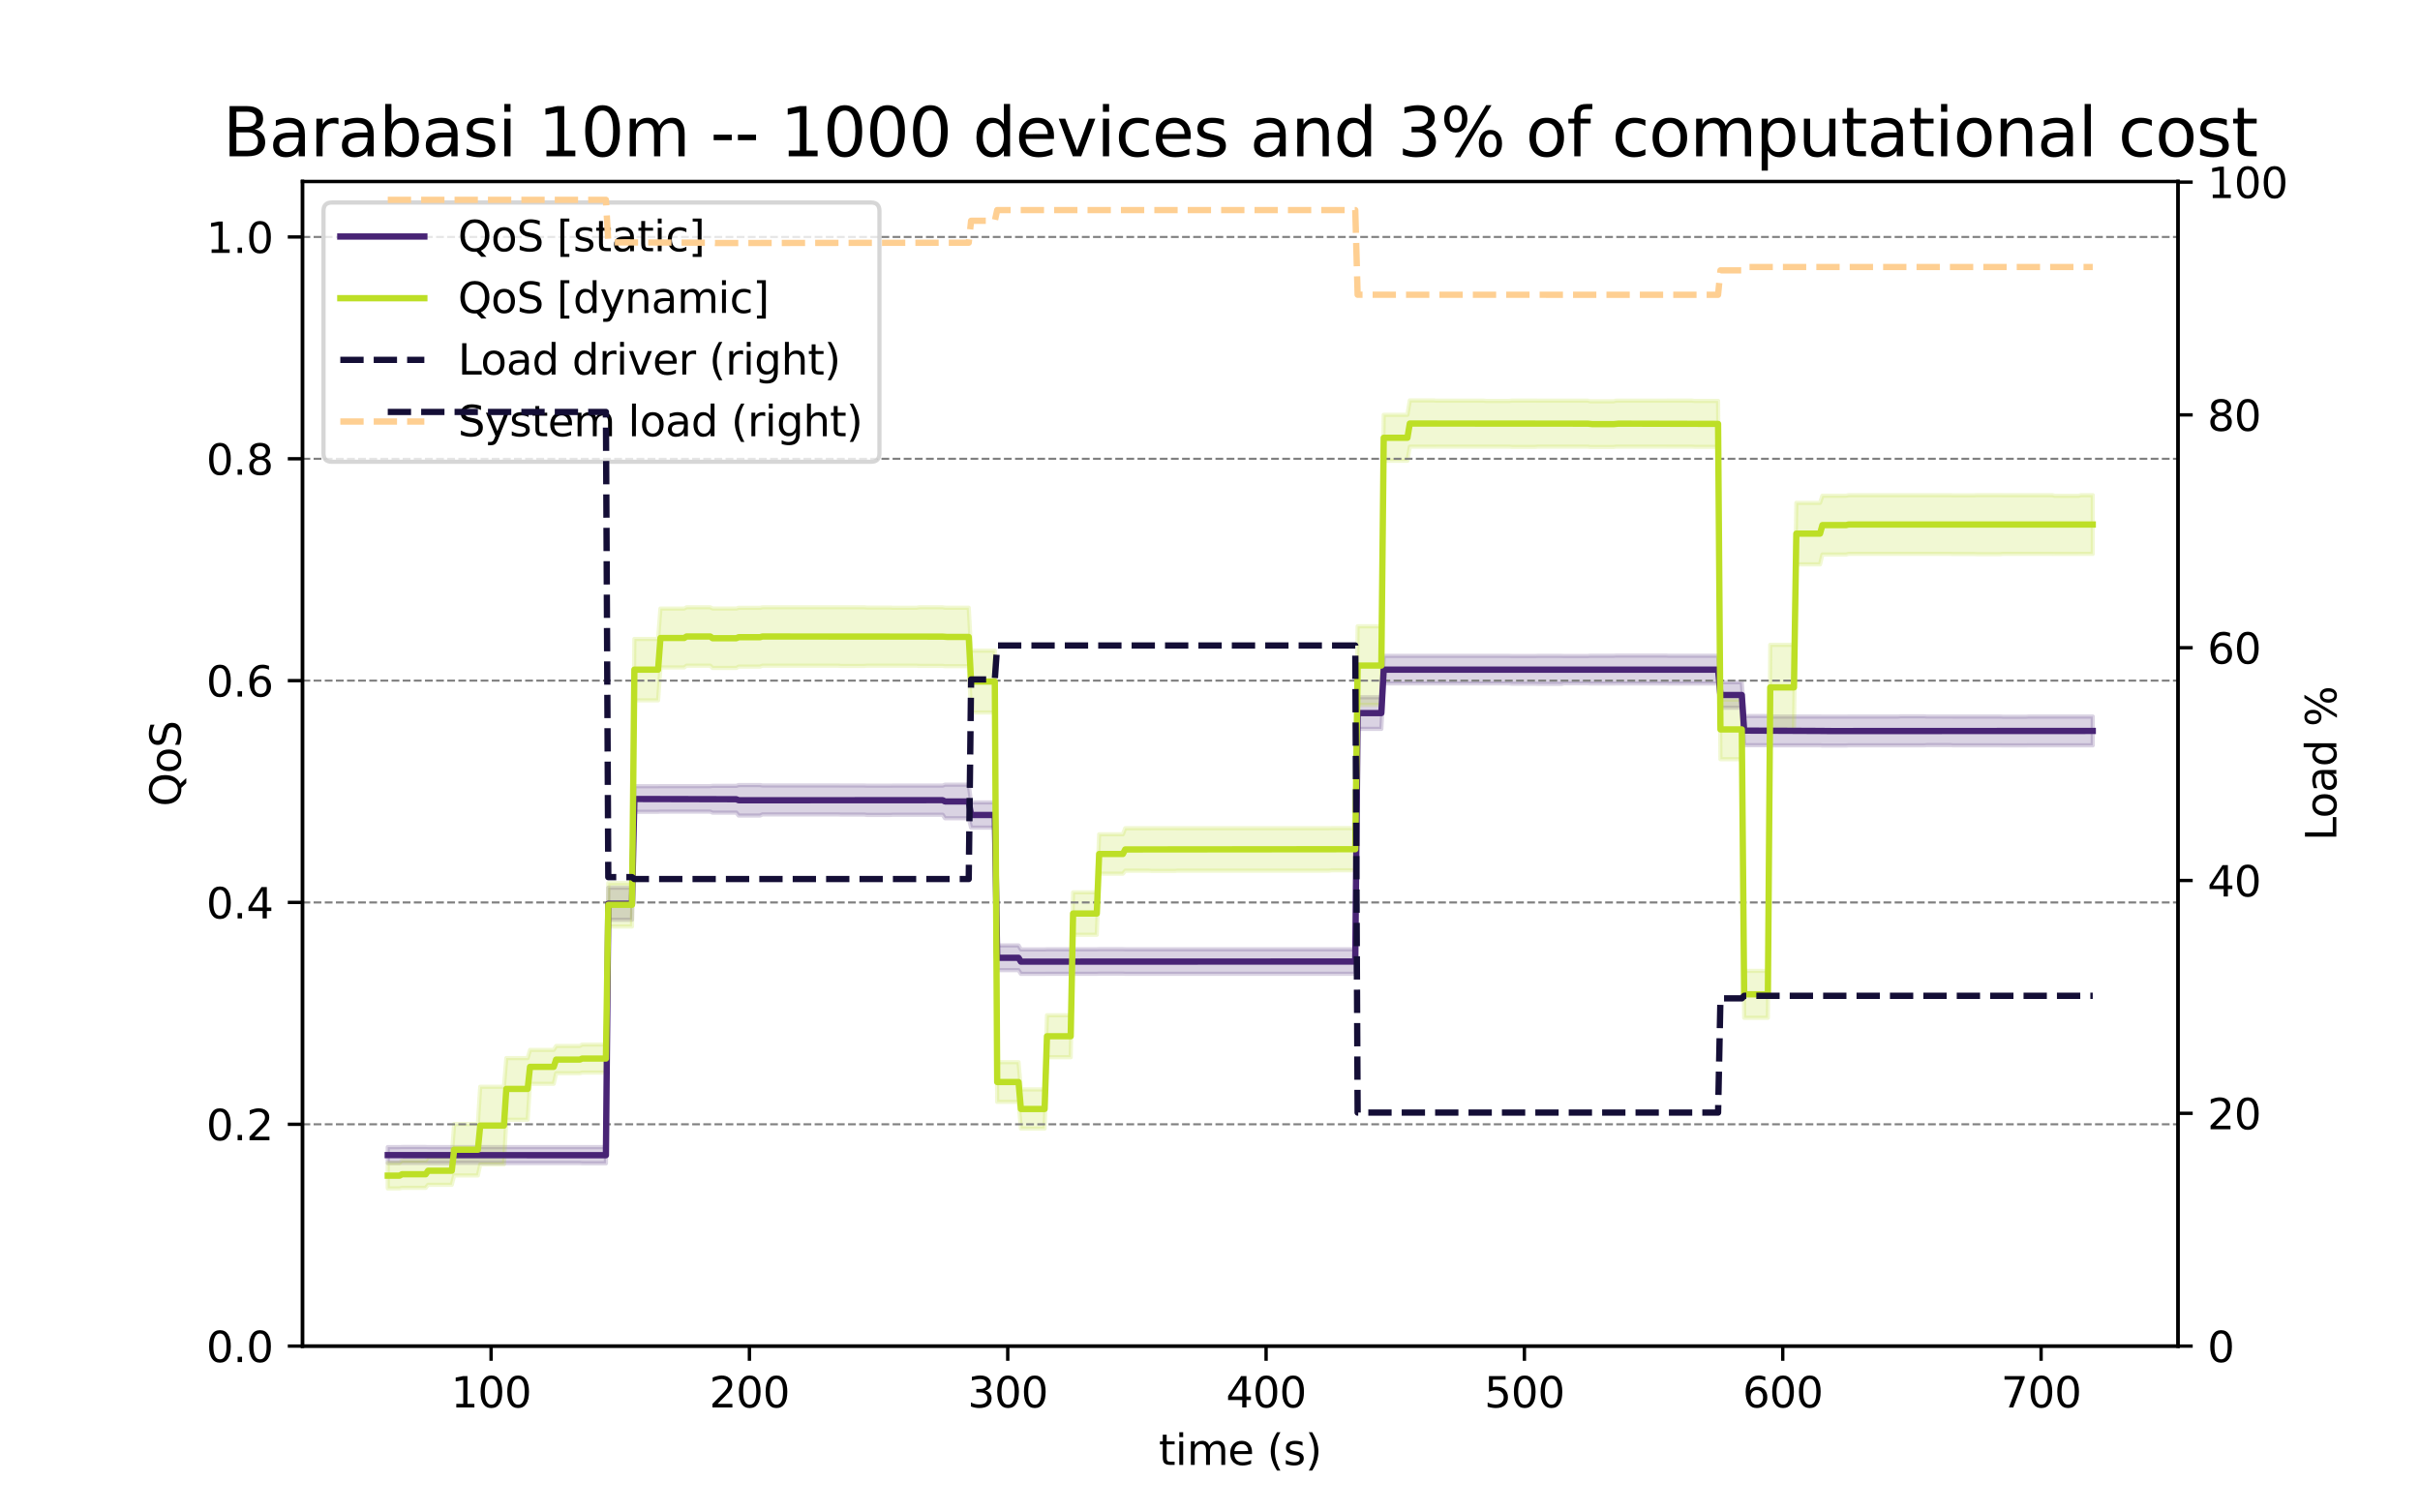 <?xml version="1.0" encoding="utf-8" standalone="no"?>
<!DOCTYPE svg PUBLIC "-//W3C//DTD SVG 1.1//EN"
  "http://www.w3.org/Graphics/SVG/1.1/DTD/svg11.dtd">
<svg xmlns:xlink="http://www.w3.org/1999/xlink" width="576pt" height="360pt" viewBox="0 0 576 360" xmlns="http://www.w3.org/2000/svg" version="1.1">
 <defs>
  <style type="text/css">*{stroke-linejoin: round; stroke-linecap: butt}</style>
 </defs>
 <g id="figure_1">
  <g id="patch_1">
   <path d="M 0 360 
L 576 360 
L 576 0 
L 0 0 
z
" style="fill: #ffffff"/>
  </g>
  <g id="axes_1">
   <g id="patch_2">
    <path d="M 72 320.4 
L 518.4 320.4 
L 518.4 43.2 
L 72 43.2 
z
" style="fill: #ffffff"/>
   </g>
   <g id="PolyCollection_1">
    <defs>
     <path id="m563a49d6c8" d="M 92.291 -83.166 
L 92.291 -86.961 
L 92.855 -86.961 
L 93.42 -86.961 
L 93.984 -86.961 
L 94.549 -86.961 
L 95.113 -86.961 
L 95.677 -86.991 
L 96.242 -86.991 
L 96.806 -86.991 
L 97.371 -86.991 
L 97.935 -86.991 
L 98.5 -86.991 
L 99.064 -86.991 
L 99.628 -86.991 
L 100.193 -86.991 
L 100.757 -86.991 
L 101.322 -86.991 
L 101.886 -86.961 
L 102.45 -86.961 
L 103.015 -86.961 
L 103.579 -86.961 
L 104.144 -86.961 
L 104.708 -86.961 
L 105.273 -86.961 
L 105.837 -86.961 
L 106.401 -86.961 
L 106.966 -86.961 
L 107.53 -86.961 
L 108.095 -86.969 
L 108.659 -86.969 
L 109.224 -86.969 
L 109.788 -86.969 
L 110.352 -86.969 
L 110.917 -86.969 
L 111.481 -86.969 
L 112.046 -86.969 
L 112.61 -86.969 
L 113.174 -86.969 
L 113.739 -86.969 
L 114.303 -86.961 
L 114.868 -86.961 
L 115.432 -86.961 
L 115.997 -86.961 
L 116.561 -86.961 
L 117.125 -86.961 
L 117.69 -86.961 
L 118.254 -86.961 
L 118.819 -86.961 
L 119.383 -86.961 
L 119.948 -86.961 
L 120.512 -86.961 
L 121.076 -86.961 
L 121.641 -86.961 
L 122.205 -86.961 
L 122.77 -86.961 
L 123.334 -86.961 
L 123.898 -86.961 
L 124.463 -86.961 
L 125.027 -86.961 
L 125.592 -86.961 
L 126.156 -86.961 
L 126.721 -86.961 
L 127.285 -86.961 
L 127.849 -86.961 
L 128.414 -86.961 
L 128.978 -86.961 
L 129.543 -86.961 
L 130.107 -86.961 
L 130.671 -86.961 
L 131.236 -86.961 
L 131.8 -86.961 
L 132.365 -86.961 
L 132.929 -86.961 
L 133.494 -86.961 
L 134.058 -86.961 
L 134.622 -86.961 
L 135.187 -86.961 
L 135.751 -86.961 
L 136.316 -86.961 
L 136.88 -86.961 
L 137.445 -86.961 
L 138.009 -86.961 
L 138.573 -86.962 
L 139.138 -86.962 
L 139.702 -86.962 
L 140.267 -86.962 
L 140.831 -86.962 
L 141.395 -86.962 
L 141.96 -86.962 
L 142.524 -86.962 
L 143.089 -86.962 
L 143.653 -86.962 
L 144.218 -86.962 
L 144.782 -148.71 
L 145.346 -148.71 
L 145.911 -148.71 
L 146.475 -148.71 
L 147.04 -148.71 
L 147.604 -148.71 
L 148.169 -148.71 
L 148.733 -148.71 
L 149.297 -148.71 
L 149.862 -148.71 
L 150.426 -148.71 
L 150.991 -172.86 
L 151.555 -172.86 
L 152.119 -172.86 
L 152.684 -172.86 
L 153.248 -172.86 
L 153.813 -172.86 
L 154.377 -172.86 
L 154.942 -172.86 
L 155.506 -172.86 
L 156.07 -172.86 
L 156.635 -172.86 
L 157.199 -172.876 
L 157.764 -172.876 
L 158.328 -172.876 
L 158.893 -172.876 
L 159.457 -172.876 
L 160.021 -172.876 
L 160.586 -172.876 
L 161.15 -172.876 
L 161.715 -172.876 
L 162.279 -172.876 
L 162.843 -172.876 
L 163.408 -172.876 
L 163.972 -172.876 
L 164.537 -172.876 
L 165.101 -172.876 
L 165.666 -172.876 
L 166.23 -172.876 
L 166.794 -172.876 
L 167.359 -172.876 
L 167.923 -172.876 
L 168.488 -172.876 
L 169.052 -172.876 
L 169.616 -172.954 
L 170.181 -172.954 
L 170.745 -172.954 
L 171.31 -172.954 
L 171.874 -172.954 
L 172.439 -172.954 
L 173.003 -172.954 
L 173.567 -172.954 
L 174.132 -172.954 
L 174.696 -172.954 
L 175.261 -172.954 
L 175.825 -173.144 
L 176.39 -173.144 
L 176.954 -173.144 
L 177.518 -173.144 
L 178.083 -173.144 
L 178.647 -173.144 
L 179.212 -173.144 
L 179.776 -173.144 
L 180.34 -173.144 
L 180.905 -173.144 
L 181.469 -173.043 
L 182.034 -173.043 
L 182.598 -173.043 
L 183.163 -173.043 
L 183.727 -173.043 
L 184.291 -173.043 
L 184.856 -173.043 
L 185.42 -173.043 
L 185.985 -173.043 
L 186.549 -173.043 
L 187.114 -173.043 
L 187.678 -173.043 
L 188.242 -173.043 
L 188.807 -173.043 
L 189.371 -173.043 
L 189.936 -173.043 
L 190.5 -173.043 
L 191.064 -173.043 
L 191.629 -173.043 
L 192.193 -173.043 
L 192.758 -173.043 
L 193.322 -173.043 
L 193.887 -173.043 
L 194.451 -173.043 
L 195.015 -173.043 
L 195.58 -173.043 
L 196.144 -173.043 
L 196.709 -173.043 
L 197.273 -173.043 
L 197.838 -173.043 
L 198.402 -173.043 
L 198.966 -173.043 
L 199.531 -173.043 
L 200.095 -173.026 
L 200.66 -173.026 
L 201.224 -173.026 
L 201.788 -173.026 
L 202.353 -173.026 
L 202.917 -173.026 
L 203.482 -173.026 
L 204.046 -173.026 
L 204.611 -173.026 
L 205.175 -173.026 
L 205.739 -173.026 
L 206.304 -172.997 
L 206.868 -172.997 
L 207.433 -172.997 
L 207.997 -172.997 
L 208.561 -172.997 
L 209.126 -172.997 
L 209.69 -172.997 
L 210.255 -172.997 
L 210.819 -172.997 
L 211.384 -172.997 
L 211.948 -172.997 
L 212.512 -173.01 
L 213.077 -173.01 
L 213.641 -173.01 
L 214.206 -173.01 
L 214.77 -173.01 
L 215.335 -173.01 
L 215.899 -173.01 
L 216.463 -173.01 
L 217.028 -173.01 
L 217.592 -173.01 
L 218.157 -173.01 
L 218.721 -173.01 
L 219.285 -173.01 
L 219.85 -173.01 
L 220.414 -173.01 
L 220.979 -173.01 
L 221.543 -173.01 
L 222.108 -173.01 
L 222.672 -173.01 
L 223.236 -173.01 
L 223.801 -173.01 
L 224.365 -173.01 
L 224.93 -173.23 
L 225.494 -173.23 
L 226.059 -173.23 
L 226.623 -173.23 
L 227.187 -173.23 
L 227.752 -173.23 
L 228.316 -173.23 
L 228.881 -173.23 
L 229.445 -173.23 
L 230.009 -173.23 
L 230.574 -173.23 
L 231.138 -169.012 
L 231.703 -169.012 
L 232.267 -169.012 
L 232.832 -169.012 
L 233.396 -169.012 
L 233.96 -169.012 
L 234.525 -169.012 
L 235.089 -169.012 
L 235.654 -169.012 
L 236.218 -169.012 
L 236.783 -169.012 
L 237.347 -134.966 
L 237.911 -134.966 
L 238.476 -134.966 
L 239.04 -134.966 
L 239.605 -134.966 
L 240.169 -134.966 
L 240.733 -134.966 
L 241.298 -134.966 
L 241.862 -134.966 
L 242.427 -134.966 
L 242.991 -134.01 
L 243.556 -134.01 
L 244.12 -134.01 
L 244.684 -134.01 
L 245.249 -134.01 
L 245.813 -134.01 
L 246.378 -134.01 
L 246.942 -134.01 
L 247.506 -134.01 
L 248.071 -134.01 
L 248.635 -134.01 
L 249.2 -134.052 
L 249.764 -134.052 
L 250.329 -134.052 
L 250.893 -134.052 
L 251.457 -134.052 
L 252.022 -134.052 
L 252.586 -134.052 
L 253.151 -134.052 
L 253.715 -134.052 
L 254.28 -134.052 
L 254.844 -134.052 
L 255.408 -134.052 
L 255.973 -134.052 
L 256.537 -134.052 
L 257.102 -134.052 
L 257.666 -134.052 
L 258.23 -134.052 
L 258.795 -134.052 
L 259.359 -134.052 
L 259.924 -134.052 
L 260.488 -134.052 
L 261.053 -134.052 
L 261.617 -134.075 
L 262.181 -134.075 
L 262.746 -134.075 
L 263.31 -134.075 
L 263.875 -134.075 
L 264.439 -134.075 
L 265.004 -134.075 
L 265.568 -134.075 
L 266.132 -134.075 
L 266.697 -134.075 
L 267.261 -134.075 
L 267.826 -134.052 
L 268.39 -134.052 
L 268.954 -134.052 
L 269.519 -134.052 
L 270.083 -134.052 
L 270.648 -134.052 
L 271.212 -134.052 
L 271.777 -134.052 
L 272.341 -134.052 
L 272.905 -134.052 
L 273.47 -134.052 
L 274.034 -134.052 
L 274.599 -134.052 
L 275.163 -134.052 
L 275.728 -134.052 
L 276.292 -134.052 
L 276.856 -134.052 
L 277.421 -134.052 
L 277.985 -134.052 
L 278.55 -134.052 
L 279.114 -134.052 
L 279.678 -134.052 
L 280.243 -134.052 
L 280.807 -134.052 
L 281.372 -134.052 
L 281.936 -134.052 
L 282.501 -134.052 
L 283.065 -134.052 
L 283.629 -134.052 
L 284.194 -134.052 
L 284.758 -134.052 
L 285.323 -134.052 
L 285.887 -134.052 
L 286.451 -134.052 
L 287.016 -134.052 
L 287.58 -134.052 
L 288.145 -134.052 
L 288.709 -134.052 
L 289.274 -134.052 
L 289.838 -134.052 
L 290.402 -134.052 
L 290.967 -134.052 
L 291.531 -134.052 
L 292.096 -134.052 
L 292.66 -134.052 
L 293.225 -134.052 
L 293.789 -134.052 
L 294.353 -134.052 
L 294.918 -134.052 
L 295.482 -134.052 
L 296.047 -134.052 
L 296.611 -134.052 
L 297.175 -134.052 
L 297.74 -134.052 
L 298.304 -134.052 
L 298.869 -134.052 
L 299.433 -134.052 
L 299.998 -134.052 
L 300.562 -134.052 
L 301.126 -134.052 
L 301.691 -134.052 
L 302.255 -134.052 
L 302.82 -134.052 
L 303.384 -134.052 
L 303.949 -134.052 
L 304.513 -134.052 
L 305.077 -134.052 
L 305.642 -134.052 
L 306.206 -134.052 
L 306.771 -134.052 
L 307.335 -134.052 
L 307.899 -134.052 
L 308.464 -134.052 
L 309.028 -134.052 
L 309.593 -134.052 
L 310.157 -134.052 
L 310.722 -134.052 
L 311.286 -134.052 
L 311.85 -134.052 
L 312.415 -134.052 
L 312.979 -134.052 
L 313.544 -134.052 
L 314.108 -134.052 
L 314.673 -134.052 
L 315.237 -134.052 
L 315.801 -134.052 
L 316.366 -134.052 
L 316.93 -134.052 
L 317.495 -134.052 
L 318.059 -134.052 
L 318.623 -134.052 
L 319.188 -134.052 
L 319.752 -134.052 
L 320.317 -134.052 
L 320.881 -134.052 
L 321.446 -134.052 
L 322.01 -134.052 
L 322.574 -134.052 
L 323.139 -194.037 
L 323.703 -194.037 
L 324.268 -194.037 
L 324.832 -194.037 
L 325.396 -194.037 
L 325.961 -194.037 
L 326.525 -194.037 
L 327.09 -194.037 
L 327.654 -194.037 
L 328.219 -194.037 
L 328.783 -194.037 
L 329.347 -203.883 
L 329.912 -203.883 
L 330.476 -203.883 
L 331.041 -203.883 
L 331.605 -203.883 
L 332.17 -203.883 
L 332.734 -203.883 
L 333.298 -203.883 
L 333.863 -203.883 
L 334.427 -203.883 
L 334.992 -203.883 
L 335.556 -203.883 
L 336.12 -203.883 
L 336.685 -203.883 
L 337.249 -203.883 
L 337.814 -203.883 
L 338.378 -203.883 
L 338.943 -203.883 
L 339.507 -203.883 
L 340.071 -203.883 
L 340.636 -203.883 
L 341.2 -203.883 
L 341.765 -203.883 
L 342.329 -203.883 
L 342.894 -203.883 
L 343.458 -203.883 
L 344.022 -203.883 
L 344.587 -203.883 
L 345.151 -203.883 
L 345.716 -203.883 
L 346.28 -203.883 
L 346.844 -203.883 
L 347.409 -203.883 
L 347.973 -203.883 
L 348.538 -203.883 
L 349.102 -203.883 
L 349.667 -203.883 
L 350.231 -203.883 
L 350.795 -203.883 
L 351.36 -203.883 
L 351.924 -203.883 
L 352.489 -203.883 
L 353.053 -203.883 
L 353.617 -203.883 
L 354.182 -203.883 
L 354.746 -203.883 
L 355.311 -203.883 
L 355.875 -203.883 
L 356.44 -203.883 
L 357.004 -203.883 
L 357.568 -203.883 
L 358.133 -203.883 
L 358.697 -203.883 
L 359.262 -203.883 
L 359.826 -203.862 
L 360.391 -203.862 
L 360.955 -203.862 
L 361.519 -203.862 
L 362.084 -203.862 
L 362.648 -203.862 
L 363.213 -203.862 
L 363.777 -203.862 
L 364.341 -203.862 
L 364.906 -203.862 
L 365.47 -203.862 
L 366.035 -203.883 
L 366.599 -203.883 
L 367.164 -203.883 
L 367.728 -203.883 
L 368.292 -203.883 
L 368.857 -203.883 
L 369.421 -203.883 
L 369.986 -203.883 
L 370.55 -203.883 
L 371.115 -203.883 
L 371.679 -203.883 
L 372.243 -203.861 
L 372.808 -203.861 
L 373.372 -203.861 
L 373.937 -203.861 
L 374.501 -203.861 
L 375.065 -203.861 
L 375.63 -203.861 
L 376.194 -203.861 
L 376.759 -203.861 
L 377.323 -203.861 
L 377.888 -203.861 
L 378.452 -203.912 
L 379.016 -203.912 
L 379.581 -203.912 
L 380.145 -203.912 
L 380.71 -203.912 
L 381.274 -203.912 
L 381.839 -203.912 
L 382.403 -203.912 
L 382.967 -203.912 
L 383.532 -203.912 
L 384.096 -203.912 
L 384.661 -203.955 
L 385.225 -203.955 
L 385.789 -203.955 
L 386.354 -203.955 
L 386.918 -203.955 
L 387.483 -203.955 
L 388.047 -203.955 
L 388.612 -203.955 
L 389.176 -203.955 
L 389.74 -203.955 
L 390.305 -203.955 
L 390.869 -203.955 
L 391.434 -203.955 
L 391.998 -203.955 
L 392.562 -203.955 
L 393.127 -203.955 
L 393.691 -203.955 
L 394.256 -203.955 
L 394.82 -203.955 
L 395.385 -203.955 
L 395.949 -203.955 
L 396.513 -203.955 
L 397.078 -203.915 
L 397.642 -203.915 
L 398.207 -203.915 
L 398.771 -203.915 
L 399.336 -203.915 
L 399.9 -203.915 
L 400.464 -203.915 
L 401.029 -203.915 
L 401.593 -203.915 
L 402.158 -203.915 
L 402.722 -203.915 
L 403.286 -203.915 
L 403.851 -203.915 
L 404.415 -203.915 
L 404.98 -203.915 
L 405.544 -203.915 
L 406.109 -203.915 
L 406.673 -203.915 
L 407.237 -203.915 
L 407.802 -203.915 
L 408.366 -203.915 
L 408.931 -203.915 
L 409.495 -197.61 
L 410.06 -197.61 
L 410.624 -197.61 
L 411.188 -197.61 
L 411.753 -197.61 
L 412.317 -197.61 
L 412.882 -197.61 
L 413.446 -197.61 
L 414.01 -197.61 
L 414.575 -197.61 
L 415.139 -189.578 
L 415.704 -189.578 
L 416.268 -189.578 
L 416.833 -189.578 
L 417.397 -189.578 
L 417.961 -189.578 
L 418.526 -189.578 
L 419.09 -189.578 
L 419.655 -189.578 
L 420.219 -189.578 
L 420.784 -189.578 
L 421.348 -189.444 
L 421.912 -189.444 
L 422.477 -189.444 
L 423.041 -189.444 
L 423.606 -189.444 
L 424.17 -189.444 
L 424.734 -189.444 
L 425.299 -189.444 
L 425.863 -189.444 
L 426.428 -189.444 
L 426.992 -189.444 
L 427.557 -189.444 
L 428.121 -189.444 
L 428.685 -189.444 
L 429.25 -189.444 
L 429.814 -189.444 
L 430.379 -189.444 
L 430.943 -189.444 
L 431.507 -189.444 
L 432.072 -189.444 
L 432.636 -189.444 
L 433.201 -189.444 
L 433.765 -189.437 
L 434.33 -189.437 
L 434.894 -189.437 
L 435.458 -189.437 
L 436.023 -189.437 
L 436.587 -189.437 
L 437.152 -189.437 
L 437.716 -189.437 
L 438.281 -189.437 
L 438.845 -189.437 
L 439.409 -189.437 
L 439.974 -189.444 
L 440.538 -189.444 
L 441.103 -189.444 
L 441.667 -189.444 
L 442.231 -189.444 
L 442.796 -189.444 
L 443.36 -189.444 
L 443.925 -189.444 
L 444.489 -189.444 
L 445.054 -189.444 
L 445.618 -189.444 
L 446.182 -189.444 
L 446.747 -189.444 
L 447.311 -189.444 
L 447.876 -189.444 
L 448.44 -189.444 
L 449.005 -189.444 
L 449.569 -189.444 
L 450.133 -189.444 
L 450.698 -189.444 
L 451.262 -189.444 
L 451.827 -189.444 
L 452.391 -189.501 
L 452.955 -189.501 
L 453.52 -189.501 
L 454.084 -189.501 
L 454.649 -189.501 
L 455.213 -189.501 
L 455.778 -189.501 
L 456.342 -189.501 
L 456.906 -189.501 
L 457.471 -189.501 
L 458.035 -189.501 
L 458.6 -189.448 
L 459.164 -189.448 
L 459.729 -189.448 
L 460.293 -189.448 
L 460.857 -189.448 
L 461.422 -189.448 
L 461.986 -189.448 
L 462.551 -189.448 
L 463.115 -189.448 
L 463.679 -189.448 
L 464.244 -189.448 
L 464.808 -189.444 
L 465.373 -189.444 
L 465.937 -189.444 
L 466.502 -189.444 
L 467.066 -189.444 
L 467.63 -189.444 
L 468.195 -189.444 
L 468.759 -189.444 
L 469.324 -189.444 
L 469.888 -189.444 
L 470.452 -189.444 
L 471.017 -189.444 
L 471.581 -189.444 
L 472.146 -189.444 
L 472.71 -189.444 
L 473.275 -189.444 
L 473.839 -189.444 
L 474.403 -189.444 
L 474.968 -189.444 
L 475.532 -189.444 
L 476.097 -189.444 
L 476.661 -189.404 
L 477.226 -189.404 
L 477.79 -189.404 
L 478.354 -189.404 
L 478.919 -189.404 
L 479.483 -189.404 
L 480.048 -189.404 
L 480.612 -189.404 
L 481.176 -189.404 
L 481.741 -189.404 
L 482.305 -189.404 
L 482.87 -189.444 
L 483.434 -189.444 
L 483.999 -189.444 
L 484.563 -189.444 
L 485.127 -189.444 
L 485.692 -189.444 
L 486.256 -189.444 
L 486.821 -189.444 
L 487.385 -189.444 
L 487.95 -189.444 
L 488.514 -189.444 
L 489.078 -189.444 
L 489.643 -189.444 
L 490.207 -189.444 
L 490.772 -189.444 
L 491.336 -189.444 
L 491.9 -189.444 
L 492.465 -189.444 
L 493.029 -189.444 
L 493.594 -189.444 
L 494.158 -189.444 
L 494.723 -189.444 
L 495.287 -189.444 
L 495.851 -189.444 
L 496.416 -189.444 
L 496.98 -189.444 
L 497.545 -189.444 
L 498.109 -189.444 
L 498.109 -182.602 
L 498.109 -182.602 
L 497.545 -182.602 
L 496.98 -182.602 
L 496.416 -182.602 
L 495.851 -182.602 
L 495.287 -182.602 
L 494.723 -182.602 
L 494.158 -182.602 
L 493.594 -182.602 
L 493.029 -182.602 
L 492.465 -182.602 
L 491.9 -182.602 
L 491.336 -182.602 
L 490.772 -182.602 
L 490.207 -182.602 
L 489.643 -182.602 
L 489.078 -182.602 
L 488.514 -182.602 
L 487.95 -182.602 
L 487.385 -182.602 
L 486.821 -182.602 
L 486.256 -182.602 
L 485.692 -182.602 
L 485.127 -182.602 
L 484.563 -182.602 
L 483.999 -182.602 
L 483.434 -182.602 
L 482.87 -182.602 
L 482.305 -182.586 
L 481.741 -182.586 
L 481.176 -182.586 
L 480.612 -182.586 
L 480.048 -182.586 
L 479.483 -182.586 
L 478.919 -182.586 
L 478.354 -182.586 
L 477.79 -182.586 
L 477.226 -182.586 
L 476.661 -182.586 
L 476.097 -182.602 
L 475.532 -182.602 
L 474.968 -182.602 
L 474.403 -182.602 
L 473.839 -182.602 
L 473.275 -182.602 
L 472.71 -182.602 
L 472.146 -182.602 
L 471.581 -182.602 
L 471.017 -182.602 
L 470.452 -182.602 
L 469.888 -182.602 
L 469.324 -182.602 
L 468.759 -182.602 
L 468.195 -182.602 
L 467.63 -182.602 
L 467.066 -182.602 
L 466.502 -182.602 
L 465.937 -182.602 
L 465.373 -182.602 
L 464.808 -182.602 
L 464.244 -182.653 
L 463.679 -182.653 
L 463.115 -182.653 
L 462.551 -182.653 
L 461.986 -182.653 
L 461.422 -182.653 
L 460.857 -182.653 
L 460.293 -182.653 
L 459.729 -182.653 
L 459.164 -182.653 
L 458.6 -182.653 
L 458.035 -182.601 
L 457.471 -182.601 
L 456.906 -182.601 
L 456.342 -182.601 
L 455.778 -182.601 
L 455.213 -182.601 
L 454.649 -182.601 
L 454.084 -182.601 
L 453.52 -182.601 
L 452.955 -182.601 
L 452.391 -182.601 
L 451.827 -182.602 
L 451.262 -182.602 
L 450.698 -182.602 
L 450.133 -182.602 
L 449.569 -182.602 
L 449.005 -182.602 
L 448.44 -182.602 
L 447.876 -182.602 
L 447.311 -182.602 
L 446.747 -182.602 
L 446.182 -182.602 
L 445.618 -182.602 
L 445.054 -182.602 
L 444.489 -182.602 
L 443.925 -182.602 
L 443.36 -182.602 
L 442.796 -182.602 
L 442.231 -182.602 
L 441.667 -182.602 
L 441.103 -182.602 
L 440.538 -182.602 
L 439.974 -182.602 
L 439.409 -182.553 
L 438.845 -182.553 
L 438.281 -182.553 
L 437.716 -182.553 
L 437.152 -182.553 
L 436.587 -182.553 
L 436.023 -182.553 
L 435.458 -182.553 
L 434.894 -182.553 
L 434.33 -182.553 
L 433.765 -182.553 
L 433.201 -182.602 
L 432.636 -182.602 
L 432.072 -182.602 
L 431.507 -182.602 
L 430.943 -182.602 
L 430.379 -182.602 
L 429.814 -182.602 
L 429.25 -182.602 
L 428.685 -182.602 
L 428.121 -182.602 
L 427.557 -182.602 
L 426.992 -182.602 
L 426.428 -182.602 
L 425.863 -182.602 
L 425.299 -182.602 
L 424.734 -182.602 
L 424.17 -182.602 
L 423.606 -182.602 
L 423.041 -182.602 
L 422.477 -182.602 
L 421.912 -182.602 
L 421.348 -182.602 
L 420.784 -182.634 
L 420.219 -182.634 
L 419.655 -182.634 
L 419.09 -182.634 
L 418.526 -182.634 
L 417.961 -182.634 
L 417.397 -182.634 
L 416.833 -182.634 
L 416.268 -182.634 
L 415.704 -182.634 
L 415.139 -182.634 
L 414.575 -191.553 
L 414.01 -191.553 
L 413.446 -191.553 
L 412.882 -191.553 
L 412.317 -191.553 
L 411.753 -191.553 
L 411.188 -191.553 
L 410.624 -191.553 
L 410.06 -191.553 
L 409.495 -191.553 
L 408.931 -197.311 
L 408.366 -197.311 
L 407.802 -197.311 
L 407.237 -197.311 
L 406.673 -197.311 
L 406.109 -197.311 
L 405.544 -197.311 
L 404.98 -197.311 
L 404.415 -197.311 
L 403.851 -197.311 
L 403.286 -197.311 
L 402.722 -197.311 
L 402.158 -197.311 
L 401.593 -197.311 
L 401.029 -197.311 
L 400.464 -197.311 
L 399.9 -197.311 
L 399.336 -197.311 
L 398.771 -197.311 
L 398.207 -197.311 
L 397.642 -197.311 
L 397.078 -197.311 
L 396.513 -197.326 
L 395.949 -197.326 
L 395.385 -197.326 
L 394.82 -197.326 
L 394.256 -197.326 
L 393.691 -197.326 
L 393.127 -197.326 
L 392.562 -197.326 
L 391.998 -197.326 
L 391.434 -197.326 
L 390.869 -197.326 
L 390.305 -197.326 
L 389.74 -197.326 
L 389.176 -197.326 
L 388.612 -197.326 
L 388.047 -197.326 
L 387.483 -197.326 
L 386.918 -197.326 
L 386.354 -197.326 
L 385.789 -197.326 
L 385.225 -197.326 
L 384.661 -197.326 
L 384.096 -197.313 
L 383.532 -197.313 
L 382.967 -197.313 
L 382.403 -197.313 
L 381.839 -197.313 
L 381.274 -197.313 
L 380.71 -197.313 
L 380.145 -197.313 
L 379.581 -197.313 
L 379.016 -197.313 
L 378.452 -197.313 
L 377.888 -197.364 
L 377.323 -197.364 
L 376.759 -197.364 
L 376.194 -197.364 
L 375.63 -197.364 
L 375.065 -197.364 
L 374.501 -197.364 
L 373.937 -197.364 
L 373.372 -197.364 
L 372.808 -197.364 
L 372.243 -197.364 
L 371.679 -197.23 
L 371.115 -197.23 
L 370.55 -197.23 
L 369.986 -197.23 
L 369.421 -197.23 
L 368.857 -197.23 
L 368.292 -197.23 
L 367.728 -197.23 
L 367.164 -197.23 
L 366.599 -197.23 
L 366.035 -197.23 
L 365.47 -197.252 
L 364.906 -197.252 
L 364.341 -197.252 
L 363.777 -197.252 
L 363.213 -197.252 
L 362.648 -197.252 
L 362.084 -197.252 
L 361.519 -197.252 
L 360.955 -197.252 
L 360.391 -197.252 
L 359.826 -197.252 
L 359.262 -197.343 
L 358.697 -197.343 
L 358.133 -197.343 
L 357.568 -197.343 
L 357.004 -197.343 
L 356.44 -197.343 
L 355.875 -197.343 
L 355.311 -197.343 
L 354.746 -197.343 
L 354.182 -197.343 
L 353.617 -197.343 
L 353.053 -197.343 
L 352.489 -197.343 
L 351.924 -197.343 
L 351.36 -197.343 
L 350.795 -197.343 
L 350.231 -197.343 
L 349.667 -197.343 
L 349.102 -197.343 
L 348.538 -197.343 
L 347.973 -197.343 
L 347.409 -197.343 
L 346.844 -197.343 
L 346.28 -197.343 
L 345.716 -197.343 
L 345.151 -197.343 
L 344.587 -197.343 
L 344.022 -197.343 
L 343.458 -197.343 
L 342.894 -197.343 
L 342.329 -197.343 
L 341.765 -197.343 
L 341.2 -197.343 
L 340.636 -197.343 
L 340.071 -197.343 
L 339.507 -197.343 
L 338.943 -197.343 
L 338.378 -197.343 
L 337.814 -197.343 
L 337.249 -197.343 
L 336.685 -197.343 
L 336.12 -197.343 
L 335.556 -197.343 
L 334.992 -197.343 
L 334.427 -197.343 
L 333.863 -197.343 
L 333.298 -197.343 
L 332.734 -197.343 
L 332.17 -197.343 
L 331.605 -197.343 
L 331.041 -197.343 
L 330.476 -197.343 
L 329.912 -197.343 
L 329.347 -197.343 
L 328.783 -186.511 
L 328.219 -186.511 
L 327.654 -186.511 
L 327.09 -186.511 
L 326.525 -186.511 
L 325.961 -186.511 
L 325.396 -186.511 
L 324.832 -186.511 
L 324.268 -186.511 
L 323.703 -186.511 
L 323.139 -186.511 
L 322.574 -128.224 
L 322.01 -128.224 
L 321.446 -128.224 
L 320.881 -128.224 
L 320.317 -128.224 
L 319.752 -128.224 
L 319.188 -128.224 
L 318.623 -128.224 
L 318.059 -128.224 
L 317.495 -128.224 
L 316.93 -128.224 
L 316.366 -128.224 
L 315.801 -128.224 
L 315.237 -128.224 
L 314.673 -128.224 
L 314.108 -128.224 
L 313.544 -128.224 
L 312.979 -128.224 
L 312.415 -128.224 
L 311.85 -128.224 
L 311.286 -128.224 
L 310.722 -128.224 
L 310.157 -128.224 
L 309.593 -128.224 
L 309.028 -128.224 
L 308.464 -128.224 
L 307.899 -128.224 
L 307.335 -128.224 
L 306.771 -128.224 
L 306.206 -128.224 
L 305.642 -128.224 
L 305.077 -128.224 
L 304.513 -128.224 
L 303.949 -128.224 
L 303.384 -128.224 
L 302.82 -128.224 
L 302.255 -128.224 
L 301.691 -128.224 
L 301.126 -128.224 
L 300.562 -128.224 
L 299.998 -128.224 
L 299.433 -128.224 
L 298.869 -128.224 
L 298.304 -128.224 
L 297.74 -128.224 
L 297.175 -128.224 
L 296.611 -128.224 
L 296.047 -128.224 
L 295.482 -128.224 
L 294.918 -128.224 
L 294.353 -128.224 
L 293.789 -128.224 
L 293.225 -128.224 
L 292.66 -128.224 
L 292.096 -128.224 
L 291.531 -128.224 
L 290.967 -128.224 
L 290.402 -128.224 
L 289.838 -128.224 
L 289.274 -128.224 
L 288.709 -128.224 
L 288.145 -128.224 
L 287.58 -128.224 
L 287.016 -128.224 
L 286.451 -128.224 
L 285.887 -128.224 
L 285.323 -128.224 
L 284.758 -128.224 
L 284.194 -128.224 
L 283.629 -128.224 
L 283.065 -128.224 
L 282.501 -128.224 
L 281.936 -128.224 
L 281.372 -128.224 
L 280.807 -128.224 
L 280.243 -128.224 
L 279.678 -128.224 
L 279.114 -128.224 
L 278.55 -128.224 
L 277.985 -128.224 
L 277.421 -128.224 
L 276.856 -128.224 
L 276.292 -128.224 
L 275.728 -128.224 
L 275.163 -128.224 
L 274.599 -128.224 
L 274.034 -128.224 
L 273.47 -128.224 
L 272.905 -128.224 
L 272.341 -128.224 
L 271.777 -128.224 
L 271.212 -128.224 
L 270.648 -128.224 
L 270.083 -128.224 
L 269.519 -128.224 
L 268.954 -128.224 
L 268.39 -128.224 
L 267.826 -128.224 
L 267.261 -128.257 
L 266.697 -128.257 
L 266.132 -128.257 
L 265.568 -128.257 
L 265.004 -128.257 
L 264.439 -128.257 
L 263.875 -128.257 
L 263.31 -128.257 
L 262.746 -128.257 
L 262.181 -128.257 
L 261.617 -128.257 
L 261.053 -128.224 
L 260.488 -128.224 
L 259.924 -128.224 
L 259.359 -128.224 
L 258.795 -128.224 
L 258.23 -128.224 
L 257.666 -128.224 
L 257.102 -128.224 
L 256.537 -128.224 
L 255.973 -128.224 
L 255.408 -128.224 
L 254.844 -128.224 
L 254.28 -128.224 
L 253.715 -128.224 
L 253.151 -128.224 
L 252.586 -128.224 
L 252.022 -128.224 
L 251.457 -128.224 
L 250.893 -128.224 
L 250.329 -128.224 
L 249.764 -128.224 
L 249.2 -128.224 
L 248.635 -128.211 
L 248.071 -128.211 
L 247.506 -128.211 
L 246.942 -128.211 
L 246.378 -128.211 
L 245.813 -128.211 
L 245.249 -128.211 
L 244.684 -128.211 
L 244.12 -128.211 
L 243.556 -128.211 
L 242.991 -128.211 
L 242.427 -129.09 
L 241.862 -129.09 
L 241.298 -129.09 
L 240.733 -129.09 
L 240.169 -129.09 
L 239.605 -129.09 
L 239.04 -129.09 
L 238.476 -129.09 
L 237.911 -129.09 
L 237.347 -129.09 
L 236.783 -163.017 
L 236.218 -163.017 
L 235.654 -163.017 
L 235.089 -163.017 
L 234.525 -163.017 
L 233.96 -163.017 
L 233.396 -163.017 
L 232.832 -163.017 
L 232.267 -163.017 
L 231.703 -163.017 
L 231.138 -163.017 
L 230.574 -165.246 
L 230.009 -165.246 
L 229.445 -165.246 
L 228.881 -165.246 
L 228.316 -165.246 
L 227.752 -165.246 
L 227.187 -165.246 
L 226.623 -165.246 
L 226.059 -165.246 
L 225.494 -165.246 
L 224.93 -165.246 
L 224.365 -166.077 
L 223.801 -166.077 
L 223.236 -166.077 
L 222.672 -166.077 
L 222.108 -166.077 
L 221.543 -166.077 
L 220.979 -166.077 
L 220.414 -166.077 
L 219.85 -166.077 
L 219.285 -166.077 
L 218.721 -166.077 
L 218.157 -166.077 
L 217.592 -166.077 
L 217.028 -166.077 
L 216.463 -166.077 
L 215.899 -166.077 
L 215.335 -166.077 
L 214.77 -166.077 
L 214.206 -166.077 
L 213.641 -166.077 
L 213.077 -166.077 
L 212.512 -166.077 
L 211.948 -166.035 
L 211.384 -166.035 
L 210.819 -166.035 
L 210.255 -166.035 
L 209.69 -166.035 
L 209.126 -166.035 
L 208.561 -166.035 
L 207.997 -166.035 
L 207.433 -166.035 
L 206.868 -166.035 
L 206.304 -166.035 
L 205.739 -166.117 
L 205.175 -166.117 
L 204.611 -166.117 
L 204.046 -166.117 
L 203.482 -166.117 
L 202.917 -166.117 
L 202.353 -166.117 
L 201.788 -166.117 
L 201.224 -166.117 
L 200.66 -166.117 
L 200.095 -166.117 
L 199.531 -166.155 
L 198.966 -166.155 
L 198.402 -166.155 
L 197.838 -166.155 
L 197.273 -166.155 
L 196.709 -166.155 
L 196.144 -166.155 
L 195.58 -166.155 
L 195.015 -166.155 
L 194.451 -166.155 
L 193.887 -166.155 
L 193.322 -166.155 
L 192.758 -166.155 
L 192.193 -166.155 
L 191.629 -166.155 
L 191.064 -166.155 
L 190.5 -166.155 
L 189.936 -166.155 
L 189.371 -166.155 
L 188.807 -166.155 
L 188.242 -166.155 
L 187.678 -166.155 
L 187.114 -166.155 
L 186.549 -166.155 
L 185.985 -166.155 
L 185.42 -166.155 
L 184.856 -166.155 
L 184.291 -166.155 
L 183.727 -166.155 
L 183.163 -166.155 
L 182.598 -166.155 
L 182.034 -166.155 
L 181.469 -166.155 
L 180.905 -165.888 
L 180.34 -165.888 
L 179.776 -165.888 
L 179.212 -165.888 
L 178.647 -165.888 
L 178.083 -165.888 
L 177.518 -165.888 
L 176.954 -165.888 
L 176.39 -165.888 
L 175.825 -165.888 
L 175.261 -166.578 
L 174.696 -166.578 
L 174.132 -166.578 
L 173.567 -166.578 
L 173.003 -166.578 
L 172.439 -166.578 
L 171.874 -166.578 
L 171.31 -166.578 
L 170.745 -166.578 
L 170.181 -166.578 
L 169.616 -166.578 
L 169.052 -166.823 
L 168.488 -166.823 
L 167.923 -166.823 
L 167.359 -166.823 
L 166.794 -166.823 
L 166.23 -166.823 
L 165.666 -166.823 
L 165.101 -166.823 
L 164.537 -166.823 
L 163.972 -166.823 
L 163.408 -166.823 
L 162.843 -166.823 
L 162.279 -166.823 
L 161.715 -166.823 
L 161.15 -166.823 
L 160.586 -166.823 
L 160.021 -166.823 
L 159.457 -166.823 
L 158.893 -166.823 
L 158.328 -166.823 
L 157.764 -166.823 
L 157.199 -166.823 
L 156.635 -166.784 
L 156.07 -166.784 
L 155.506 -166.784 
L 154.942 -166.784 
L 154.377 -166.784 
L 153.813 -166.784 
L 153.248 -166.784 
L 152.684 -166.784 
L 152.119 -166.784 
L 151.555 -166.784 
L 150.991 -166.784 
L 150.426 -141.078 
L 149.862 -141.078 
L 149.297 -141.078 
L 148.733 -141.078 
L 148.169 -141.078 
L 147.604 -141.078 
L 147.04 -141.078 
L 146.475 -141.078 
L 145.911 -141.078 
L 145.346 -141.078 
L 144.782 -141.078 
L 144.218 -83.109 
L 143.653 -83.109 
L 143.089 -83.109 
L 142.524 -83.109 
L 141.96 -83.109 
L 141.395 -83.109 
L 140.831 -83.109 
L 140.267 -83.109 
L 139.702 -83.109 
L 139.138 -83.109 
L 138.573 -83.109 
L 138.009 -83.166 
L 137.445 -83.166 
L 136.88 -83.166 
L 136.316 -83.166 
L 135.751 -83.166 
L 135.187 -83.166 
L 134.622 -83.166 
L 134.058 -83.166 
L 133.494 -83.166 
L 132.929 -83.166 
L 132.365 -83.166 
L 131.8 -83.166 
L 131.236 -83.166 
L 130.671 -83.166 
L 130.107 -83.166 
L 129.543 -83.166 
L 128.978 -83.166 
L 128.414 -83.166 
L 127.849 -83.166 
L 127.285 -83.166 
L 126.721 -83.166 
L 126.156 -83.166 
L 125.592 -83.166 
L 125.027 -83.166 
L 124.463 -83.166 
L 123.898 -83.166 
L 123.334 -83.166 
L 122.77 -83.166 
L 122.205 -83.166 
L 121.641 -83.166 
L 121.076 -83.166 
L 120.512 -83.166 
L 119.948 -83.166 
L 119.383 -83.166 
L 118.819 -83.166 
L 118.254 -83.166 
L 117.69 -83.166 
L 117.125 -83.166 
L 116.561 -83.166 
L 115.997 -83.166 
L 115.432 -83.166 
L 114.868 -83.166 
L 114.303 -83.166 
L 113.739 -83.213 
L 113.174 -83.213 
L 112.61 -83.213 
L 112.046 -83.213 
L 111.481 -83.213 
L 110.917 -83.213 
L 110.352 -83.213 
L 109.788 -83.213 
L 109.224 -83.213 
L 108.659 -83.213 
L 108.095 -83.213 
L 107.53 -83.166 
L 106.966 -83.166 
L 106.401 -83.166 
L 105.837 -83.166 
L 105.273 -83.166 
L 104.708 -83.166 
L 104.144 -83.166 
L 103.579 -83.166 
L 103.015 -83.166 
L 102.45 -83.166 
L 101.886 -83.166 
L 101.322 -83.191 
L 100.757 -83.191 
L 100.193 -83.191 
L 99.628 -83.191 
L 99.064 -83.191 
L 98.5 -83.191 
L 97.935 -83.191 
L 97.371 -83.191 
L 96.806 -83.191 
L 96.242 -83.191 
L 95.677 -83.191 
L 95.113 -83.166 
L 94.549 -83.166 
L 93.984 -83.166 
L 93.42 -83.166 
L 92.855 -83.166 
L 92.291 -83.166 
z
" style="stroke: #482475; stroke-opacity: 0.2"/>
    </defs>
    <g clip-path="url(#p0aa28bc8f2)">
     <use xlink:href="#m563a49d6c8" x="0" y="360" style="fill: #482475; fill-opacity: 0.2; stroke: #482475; stroke-opacity: 0.2"/>
    </g>
   </g>
   <g id="PolyCollection_2">
    <defs>
     <path id="m4946e9a73c" d="M 92.291 -77.142 
L 92.291 -83.203 
L 92.855 -83.203 
L 93.42 -83.203 
L 93.984 -83.203 
L 94.549 -83.203 
L 95.113 -83.203 
L 95.677 -83.741 
L 96.242 -83.741 
L 96.806 -83.741 
L 97.371 -83.741 
L 97.935 -83.741 
L 98.5 -83.741 
L 99.064 -83.741 
L 99.628 -83.741 
L 100.193 -83.741 
L 100.757 -83.741 
L 101.322 -83.741 
L 101.886 -84.68 
L 102.45 -84.68 
L 103.015 -84.68 
L 103.579 -84.68 
L 104.144 -84.68 
L 104.708 -84.68 
L 105.273 -84.68 
L 105.837 -84.68 
L 106.401 -84.68 
L 106.966 -84.68 
L 107.53 -84.68 
L 108.095 -92.468 
L 108.659 -92.468 
L 109.224 -92.468 
L 109.788 -92.468 
L 110.352 -92.468 
L 110.917 -92.468 
L 111.481 -92.468 
L 112.046 -92.468 
L 112.61 -92.468 
L 113.174 -92.468 
L 113.739 -92.468 
L 114.303 -101.333 
L 114.868 -101.333 
L 115.432 -101.333 
L 115.997 -101.333 
L 116.561 -101.333 
L 117.125 -101.333 
L 117.69 -101.333 
L 118.254 -101.333 
L 118.819 -101.333 
L 119.383 -101.333 
L 119.948 -101.333 
L 120.512 -108.153 
L 121.076 -108.153 
L 121.641 -108.153 
L 122.205 -108.153 
L 122.77 -108.153 
L 123.334 -108.153 
L 123.898 -108.153 
L 124.463 -108.153 
L 125.027 -108.153 
L 125.592 -108.153 
L 126.156 -110.105 
L 126.721 -110.105 
L 127.285 -110.105 
L 127.849 -110.105 
L 128.414 -110.105 
L 128.978 -110.105 
L 129.543 -110.105 
L 130.107 -110.105 
L 130.671 -110.105 
L 131.236 -110.105 
L 131.8 -110.105 
L 132.365 -111.035 
L 132.929 -111.035 
L 133.494 -111.035 
L 134.058 -111.035 
L 134.622 -111.035 
L 135.187 -111.035 
L 135.751 -111.035 
L 136.316 -111.035 
L 136.88 -111.035 
L 137.445 -111.035 
L 138.009 -111.035 
L 138.573 -111.377 
L 139.138 -111.377 
L 139.702 -111.377 
L 140.267 -111.377 
L 140.831 -111.377 
L 141.395 -111.377 
L 141.96 -111.377 
L 142.524 -111.377 
L 143.089 -111.377 
L 143.653 -111.377 
L 144.218 -111.377 
L 144.782 -149.813 
L 145.346 -149.813 
L 145.911 -149.813 
L 146.475 -149.813 
L 147.04 -149.813 
L 147.604 -149.813 
L 148.169 -149.813 
L 148.733 -149.813 
L 149.297 -149.813 
L 149.862 -149.813 
L 150.426 -149.813 
L 150.991 -207.919 
L 151.555 -207.919 
L 152.119 -207.919 
L 152.684 -207.919 
L 153.248 -207.919 
L 153.813 -207.919 
L 154.377 -207.919 
L 154.942 -207.919 
L 155.506 -207.919 
L 156.07 -207.919 
L 156.635 -207.919 
L 157.199 -215.151 
L 157.764 -215.151 
L 158.328 -215.151 
L 158.893 -215.151 
L 159.457 -215.151 
L 160.021 -215.151 
L 160.586 -215.151 
L 161.15 -215.151 
L 161.715 -215.151 
L 162.279 -215.151 
L 162.843 -215.151 
L 163.408 -215.451 
L 163.972 -215.451 
L 164.537 -215.451 
L 165.101 -215.451 
L 165.666 -215.451 
L 166.23 -215.451 
L 166.794 -215.451 
L 167.359 -215.451 
L 167.923 -215.451 
L 168.488 -215.451 
L 169.052 -215.451 
L 169.616 -215.162 
L 170.181 -215.162 
L 170.745 -215.162 
L 171.31 -215.162 
L 171.874 -215.162 
L 172.439 -215.162 
L 173.003 -215.162 
L 173.567 -215.162 
L 174.132 -215.162 
L 174.696 -215.162 
L 175.261 -215.162 
L 175.825 -215.334 
L 176.39 -215.334 
L 176.954 -215.334 
L 177.518 -215.334 
L 178.083 -215.334 
L 178.647 -215.334 
L 179.212 -215.334 
L 179.776 -215.334 
L 180.34 -215.334 
L 180.905 -215.334 
L 181.469 -215.451 
L 182.034 -215.451 
L 182.598 -215.451 
L 183.163 -215.451 
L 183.727 -215.451 
L 184.291 -215.451 
L 184.856 -215.451 
L 185.42 -215.451 
L 185.985 -215.451 
L 186.549 -215.451 
L 187.114 -215.451 
L 187.678 -215.451 
L 188.242 -215.451 
L 188.807 -215.451 
L 189.371 -215.451 
L 189.936 -215.451 
L 190.5 -215.451 
L 191.064 -215.451 
L 191.629 -215.451 
L 192.193 -215.451 
L 192.758 -215.451 
L 193.322 -215.451 
L 193.887 -215.451 
L 194.451 -215.451 
L 195.015 -215.451 
L 195.58 -215.451 
L 196.144 -215.451 
L 196.709 -215.451 
L 197.273 -215.451 
L 197.838 -215.451 
L 198.402 -215.451 
L 198.966 -215.451 
L 199.531 -215.451 
L 200.095 -215.454 
L 200.66 -215.454 
L 201.224 -215.454 
L 201.788 -215.454 
L 202.353 -215.454 
L 202.917 -215.454 
L 203.482 -215.454 
L 204.046 -215.454 
L 204.611 -215.454 
L 205.175 -215.454 
L 205.739 -215.454 
L 206.304 -215.398 
L 206.868 -215.398 
L 207.433 -215.398 
L 207.997 -215.398 
L 208.561 -215.398 
L 209.126 -215.398 
L 209.69 -215.398 
L 210.255 -215.398 
L 210.819 -215.398 
L 211.384 -215.398 
L 211.948 -215.398 
L 212.512 -215.342 
L 213.077 -215.342 
L 213.641 -215.342 
L 214.206 -215.342 
L 214.77 -215.342 
L 215.335 -215.342 
L 215.899 -215.342 
L 216.463 -215.342 
L 217.028 -215.342 
L 217.592 -215.342 
L 218.157 -215.342 
L 218.721 -215.45 
L 219.285 -215.45 
L 219.85 -215.45 
L 220.414 -215.45 
L 220.979 -215.45 
L 221.543 -215.45 
L 222.108 -215.45 
L 222.672 -215.45 
L 223.236 -215.45 
L 223.801 -215.45 
L 224.365 -215.45 
L 224.93 -215.354 
L 225.494 -215.354 
L 226.059 -215.354 
L 226.623 -215.354 
L 227.187 -215.354 
L 227.752 -215.354 
L 228.316 -215.354 
L 228.881 -215.354 
L 229.445 -215.354 
L 230.009 -215.354 
L 230.574 -215.354 
L 231.138 -205.136 
L 231.703 -205.136 
L 232.267 -205.136 
L 232.832 -205.136 
L 233.396 -205.136 
L 233.96 -205.136 
L 234.525 -205.136 
L 235.089 -205.136 
L 235.654 -205.136 
L 236.218 -205.136 
L 236.783 -205.136 
L 237.347 -107.187 
L 237.911 -107.187 
L 238.476 -107.187 
L 239.04 -107.187 
L 239.605 -107.187 
L 240.169 -107.187 
L 240.733 -107.187 
L 241.298 -107.187 
L 241.862 -107.187 
L 242.427 -107.187 
L 242.991 -100.7 
L 243.556 -100.7 
L 244.12 -100.7 
L 244.684 -100.7 
L 245.249 -100.7 
L 245.813 -100.7 
L 246.378 -100.7 
L 246.942 -100.7 
L 247.506 -100.7 
L 248.071 -100.7 
L 248.635 -100.7 
L 249.2 -118.35 
L 249.764 -118.35 
L 250.329 -118.35 
L 250.893 -118.35 
L 251.457 -118.35 
L 252.022 -118.35 
L 252.586 -118.35 
L 253.151 -118.35 
L 253.715 -118.35 
L 254.28 -118.35 
L 254.844 -118.35 
L 255.408 -147.615 
L 255.973 -147.615 
L 256.537 -147.615 
L 257.102 -147.615 
L 257.666 -147.615 
L 258.23 -147.615 
L 258.795 -147.615 
L 259.359 -147.615 
L 259.924 -147.615 
L 260.488 -147.615 
L 261.053 -147.615 
L 261.617 -161.419 
L 262.181 -161.419 
L 262.746 -161.419 
L 263.31 -161.419 
L 263.875 -161.419 
L 264.439 -161.419 
L 265.004 -161.419 
L 265.568 -161.419 
L 266.132 -161.419 
L 266.697 -161.419 
L 267.261 -161.419 
L 267.826 -162.87 
L 268.39 -162.87 
L 268.954 -162.87 
L 269.519 -162.87 
L 270.083 -162.87 
L 270.648 -162.87 
L 271.212 -162.87 
L 271.777 -162.87 
L 272.341 -162.87 
L 272.905 -162.87 
L 273.47 -162.87 
L 274.034 -162.871 
L 274.599 -162.871 
L 275.163 -162.871 
L 275.728 -162.871 
L 276.292 -162.871 
L 276.856 -162.871 
L 277.421 -162.871 
L 277.985 -162.871 
L 278.55 -162.871 
L 279.114 -162.871 
L 279.678 -162.871 
L 280.243 -162.87 
L 280.807 -162.87 
L 281.372 -162.87 
L 281.936 -162.87 
L 282.501 -162.87 
L 283.065 -162.87 
L 283.629 -162.87 
L 284.194 -162.87 
L 284.758 -162.87 
L 285.323 -162.87 
L 285.887 -162.87 
L 286.451 -162.87 
L 287.016 -162.87 
L 287.58 -162.87 
L 288.145 -162.87 
L 288.709 -162.87 
L 289.274 -162.87 
L 289.838 -162.87 
L 290.402 -162.87 
L 290.967 -162.87 
L 291.531 -162.87 
L 292.096 -162.87 
L 292.66 -162.87 
L 293.225 -162.87 
L 293.789 -162.87 
L 294.353 -162.87 
L 294.918 -162.87 
L 295.482 -162.87 
L 296.047 -162.87 
L 296.611 -162.87 
L 297.175 -162.87 
L 297.74 -162.87 
L 298.304 -162.87 
L 298.869 -162.87 
L 299.433 -162.87 
L 299.998 -162.87 
L 300.562 -162.87 
L 301.126 -162.87 
L 301.691 -162.87 
L 302.255 -162.87 
L 302.82 -162.87 
L 303.384 -162.87 
L 303.949 -162.87 
L 304.513 -162.87 
L 305.077 -162.87 
L 305.642 -162.87 
L 306.206 -162.87 
L 306.771 -162.87 
L 307.335 -162.87 
L 307.899 -162.87 
L 308.464 -162.87 
L 309.028 -162.87 
L 309.593 -162.87 
L 310.157 -162.87 
L 310.722 -162.87 
L 311.286 -162.87 
L 311.85 -162.87 
L 312.415 -162.87 
L 312.979 -162.87 
L 313.544 -162.87 
L 314.108 -162.87 
L 314.673 -162.87 
L 315.237 -162.87 
L 315.801 -162.87 
L 316.366 -162.87 
L 316.93 -162.9 
L 317.495 -162.9 
L 318.059 -162.9 
L 318.623 -162.9 
L 319.188 -162.9 
L 319.752 -162.9 
L 320.317 -162.9 
L 320.881 -162.9 
L 321.446 -162.9 
L 322.01 -162.9 
L 322.574 -162.9 
L 323.139 -210.93 
L 323.703 -210.93 
L 324.268 -210.93 
L 324.832 -210.93 
L 325.396 -210.93 
L 325.961 -210.93 
L 326.525 -210.93 
L 327.09 -210.93 
L 327.654 -210.93 
L 328.219 -210.93 
L 328.783 -210.93 
L 329.347 -261.258 
L 329.912 -261.258 
L 330.476 -261.258 
L 331.041 -261.258 
L 331.605 -261.258 
L 332.17 -261.258 
L 332.734 -261.258 
L 333.298 -261.258 
L 333.863 -261.258 
L 334.427 -261.258 
L 334.992 -261.258 
L 335.556 -264.703 
L 336.12 -264.703 
L 336.685 -264.703 
L 337.249 -264.703 
L 337.814 -264.703 
L 338.378 -264.703 
L 338.943 -264.703 
L 339.507 -264.703 
L 340.071 -264.703 
L 340.636 -264.703 
L 341.2 -264.703 
L 341.765 -264.642 
L 342.329 -264.642 
L 342.894 -264.642 
L 343.458 -264.642 
L 344.022 -264.642 
L 344.587 -264.642 
L 345.151 -264.642 
L 345.716 -264.642 
L 346.28 -264.642 
L 346.844 -264.642 
L 347.409 -264.642 
L 347.973 -264.642 
L 348.538 -264.642 
L 349.102 -264.642 
L 349.667 -264.642 
L 350.231 -264.642 
L 350.795 -264.642 
L 351.36 -264.642 
L 351.924 -264.642 
L 352.489 -264.642 
L 353.053 -264.642 
L 353.617 -264.581 
L 354.182 -264.581 
L 354.746 -264.581 
L 355.311 -264.581 
L 355.875 -264.581 
L 356.44 -264.581 
L 357.004 -264.581 
L 357.568 -264.581 
L 358.133 -264.581 
L 358.697 -264.581 
L 359.262 -264.581 
L 359.826 -264.649 
L 360.391 -264.649 
L 360.955 -264.649 
L 361.519 -264.649 
L 362.084 -264.649 
L 362.648 -264.649 
L 363.213 -264.649 
L 363.777 -264.649 
L 364.341 -264.649 
L 364.906 -264.649 
L 365.47 -264.649 
L 366.035 -264.642 
L 366.599 -264.642 
L 367.164 -264.642 
L 367.728 -264.642 
L 368.292 -264.642 
L 368.857 -264.642 
L 369.421 -264.642 
L 369.986 -264.642 
L 370.55 -264.642 
L 371.115 -264.642 
L 371.679 -264.642 
L 372.243 -264.642 
L 372.808 -264.642 
L 373.372 -264.642 
L 373.937 -264.642 
L 374.501 -264.642 
L 375.065 -264.642 
L 375.63 -264.642 
L 376.194 -264.642 
L 376.759 -264.642 
L 377.323 -264.642 
L 377.888 -264.642 
L 378.452 -264.492 
L 379.016 -264.492 
L 379.581 -264.492 
L 380.145 -264.492 
L 380.71 -264.492 
L 381.274 -264.492 
L 381.839 -264.492 
L 382.403 -264.492 
L 382.967 -264.492 
L 383.532 -264.492 
L 384.096 -264.492 
L 384.661 -264.642 
L 385.225 -264.642 
L 385.789 -264.642 
L 386.354 -264.642 
L 386.918 -264.642 
L 387.483 -264.642 
L 388.047 -264.642 
L 388.612 -264.642 
L 389.176 -264.642 
L 389.74 -264.642 
L 390.305 -264.642 
L 390.869 -264.642 
L 391.434 -264.642 
L 391.998 -264.642 
L 392.562 -264.642 
L 393.127 -264.642 
L 393.691 -264.642 
L 394.256 -264.642 
L 394.82 -264.642 
L 395.385 -264.642 
L 395.949 -264.642 
L 396.513 -264.642 
L 397.078 -264.646 
L 397.642 -264.646 
L 398.207 -264.646 
L 398.771 -264.646 
L 399.336 -264.646 
L 399.9 -264.646 
L 400.464 -264.646 
L 401.029 -264.646 
L 401.593 -264.646 
L 402.158 -264.646 
L 402.722 -264.646 
L 403.286 -264.571 
L 403.851 -264.571 
L 404.415 -264.571 
L 404.98 -264.571 
L 405.544 -264.571 
L 406.109 -264.571 
L 406.673 -264.571 
L 407.237 -264.571 
L 407.802 -264.571 
L 408.366 -264.571 
L 408.931 -264.571 
L 409.495 -193.477 
L 410.06 -193.477 
L 410.624 -193.477 
L 411.188 -193.477 
L 411.753 -193.477 
L 412.317 -193.477 
L 412.882 -193.477 
L 413.446 -193.477 
L 414.01 -193.477 
L 414.575 -193.477 
L 415.139 -128.918 
L 415.704 -128.918 
L 416.268 -128.918 
L 416.833 -128.918 
L 417.397 -128.918 
L 417.961 -128.918 
L 418.526 -128.918 
L 419.09 -128.918 
L 419.655 -128.918 
L 420.219 -128.918 
L 420.784 -128.918 
L 421.348 -206.524 
L 421.912 -206.524 
L 422.477 -206.524 
L 423.041 -206.524 
L 423.606 -206.524 
L 424.17 -206.524 
L 424.734 -206.524 
L 425.299 -206.524 
L 425.863 -206.524 
L 426.428 -206.524 
L 426.992 -206.524 
L 427.557 -240.309 
L 428.121 -240.309 
L 428.685 -240.309 
L 429.25 -240.309 
L 429.814 -240.309 
L 430.379 -240.309 
L 430.943 -240.309 
L 431.507 -240.309 
L 432.072 -240.309 
L 432.636 -240.309 
L 433.201 -240.309 
L 433.765 -242.012 
L 434.33 -242.012 
L 434.894 -242.012 
L 435.458 -242.012 
L 436.023 -242.012 
L 436.587 -242.012 
L 437.152 -242.012 
L 437.716 -242.012 
L 438.281 -242.012 
L 438.845 -242.012 
L 439.409 -242.012 
L 439.974 -242.14 
L 440.538 -242.14 
L 441.103 -242.14 
L 441.667 -242.14 
L 442.231 -242.14 
L 442.796 -242.14 
L 443.36 -242.14 
L 443.925 -242.14 
L 444.489 -242.14 
L 445.054 -242.14 
L 445.618 -242.14 
L 446.182 -242.14 
L 446.747 -242.14 
L 447.311 -242.14 
L 447.876 -242.14 
L 448.44 -242.14 
L 449.005 -242.14 
L 449.569 -242.14 
L 450.133 -242.14 
L 450.698 -242.14 
L 451.262 -242.14 
L 451.827 -242.14 
L 452.391 -242.14 
L 452.955 -242.14 
L 453.52 -242.14 
L 454.084 -242.14 
L 454.649 -242.14 
L 455.213 -242.14 
L 455.778 -242.14 
L 456.342 -242.14 
L 456.906 -242.14 
L 457.471 -242.14 
L 458.035 -242.14 
L 458.6 -242.14 
L 459.164 -242.14 
L 459.729 -242.14 
L 460.293 -242.14 
L 460.857 -242.14 
L 461.422 -242.14 
L 461.986 -242.14 
L 462.551 -242.14 
L 463.115 -242.14 
L 463.679 -242.14 
L 464.244 -242.14 
L 464.808 -242.111 
L 465.373 -242.111 
L 465.937 -242.111 
L 466.502 -242.111 
L 467.066 -242.111 
L 467.63 -242.111 
L 468.195 -242.111 
L 468.759 -242.111 
L 469.324 -242.111 
L 469.888 -242.111 
L 470.452 -242.153 
L 471.017 -242.153 
L 471.581 -242.153 
L 472.146 -242.153 
L 472.71 -242.153 
L 473.275 -242.153 
L 473.839 -242.153 
L 474.403 -242.153 
L 474.968 -242.153 
L 475.532 -242.153 
L 476.097 -242.153 
L 476.661 -242.14 
L 477.226 -242.14 
L 477.79 -242.14 
L 478.354 -242.14 
L 478.919 -242.14 
L 479.483 -242.14 
L 480.048 -242.14 
L 480.612 -242.14 
L 481.176 -242.14 
L 481.741 -242.14 
L 482.305 -242.14 
L 482.87 -242.14 
L 483.434 -242.14 
L 483.999 -242.14 
L 484.563 -242.14 
L 485.127 -242.14 
L 485.692 -242.14 
L 486.256 -242.14 
L 486.821 -242.14 
L 487.385 -242.14 
L 487.95 -242.14 
L 488.514 -242.14 
L 489.078 -241.985 
L 489.643 -241.985 
L 490.207 -241.985 
L 490.772 -241.985 
L 491.336 -241.985 
L 491.9 -241.985 
L 492.465 -241.985 
L 493.029 -241.985 
L 493.594 -241.985 
L 494.158 -241.985 
L 494.723 -241.985 
L 495.287 -242.14 
L 495.851 -242.14 
L 496.416 -242.14 
L 496.98 -242.14 
L 497.545 -242.14 
L 498.109 -242.14 
L 498.109 -228.168 
L 498.109 -228.168 
L 497.545 -228.168 
L 496.98 -228.168 
L 496.416 -228.168 
L 495.851 -228.168 
L 495.287 -228.168 
L 494.723 -228.157 
L 494.158 -228.157 
L 493.594 -228.157 
L 493.029 -228.157 
L 492.465 -228.157 
L 491.9 -228.157 
L 491.336 -228.157 
L 490.772 -228.157 
L 490.207 -228.157 
L 489.643 -228.157 
L 489.078 -228.157 
L 488.514 -228.168 
L 487.95 -228.168 
L 487.385 -228.168 
L 486.821 -228.168 
L 486.256 -228.168 
L 485.692 -228.168 
L 485.127 -228.168 
L 484.563 -228.168 
L 483.999 -228.168 
L 483.434 -228.168 
L 482.87 -228.168 
L 482.305 -228.168 
L 481.741 -228.168 
L 481.176 -228.168 
L 480.612 -228.168 
L 480.048 -228.168 
L 479.483 -228.168 
L 478.919 -228.168 
L 478.354 -228.168 
L 477.79 -228.168 
L 477.226 -228.168 
L 476.661 -228.168 
L 476.097 -228.1 
L 475.532 -228.1 
L 474.968 -228.1 
L 474.403 -228.1 
L 473.839 -228.1 
L 473.275 -228.1 
L 472.71 -228.1 
L 472.146 -228.1 
L 471.581 -228.1 
L 471.017 -228.1 
L 470.452 -228.1 
L 469.888 -228.141 
L 469.324 -228.141 
L 468.759 -228.141 
L 468.195 -228.141 
L 467.63 -228.141 
L 467.066 -228.141 
L 466.502 -228.141 
L 465.937 -228.141 
L 465.373 -228.141 
L 464.808 -228.141 
L 464.244 -228.168 
L 463.679 -228.168 
L 463.115 -228.168 
L 462.551 -228.168 
L 461.986 -228.168 
L 461.422 -228.168 
L 460.857 -228.168 
L 460.293 -228.168 
L 459.729 -228.168 
L 459.164 -228.168 
L 458.6 -228.168 
L 458.035 -228.168 
L 457.471 -228.168 
L 456.906 -228.168 
L 456.342 -228.168 
L 455.778 -228.168 
L 455.213 -228.168 
L 454.649 -228.168 
L 454.084 -228.168 
L 453.52 -228.168 
L 452.955 -228.168 
L 452.391 -228.168 
L 451.827 -228.168 
L 451.262 -228.168 
L 450.698 -228.168 
L 450.133 -228.168 
L 449.569 -228.168 
L 449.005 -228.168 
L 448.44 -228.168 
L 447.876 -228.168 
L 447.311 -228.168 
L 446.747 -228.168 
L 446.182 -228.168 
L 445.618 -228.168 
L 445.054 -228.168 
L 444.489 -228.168 
L 443.925 -228.168 
L 443.36 -228.168 
L 442.796 -228.168 
L 442.231 -228.168 
L 441.667 -228.168 
L 441.103 -228.168 
L 440.538 -228.168 
L 439.974 -228.168 
L 439.409 -228.019 
L 438.845 -228.019 
L 438.281 -228.019 
L 437.716 -228.019 
L 437.152 -228.019 
L 436.587 -228.019 
L 436.023 -228.019 
L 435.458 -228.019 
L 434.894 -228.019 
L 434.33 -228.019 
L 433.765 -228.019 
L 433.201 -225.665 
L 432.636 -225.665 
L 432.072 -225.665 
L 431.507 -225.665 
L 430.943 -225.665 
L 430.379 -225.665 
L 429.814 -225.665 
L 429.25 -225.665 
L 428.685 -225.665 
L 428.121 -225.665 
L 427.557 -225.665 
L 426.992 -186.252 
L 426.428 -186.252 
L 425.863 -186.252 
L 425.299 -186.252 
L 424.734 -186.252 
L 424.17 -186.252 
L 423.606 -186.252 
L 423.041 -186.252 
L 422.477 -186.252 
L 421.912 -186.252 
L 421.348 -186.252 
L 420.784 -117.742 
L 420.219 -117.742 
L 419.655 -117.742 
L 419.09 -117.742 
L 418.526 -117.742 
L 417.961 -117.742 
L 417.397 -117.742 
L 416.833 -117.742 
L 416.268 -117.742 
L 415.704 -117.742 
L 415.139 -117.742 
L 414.575 -179.291 
L 414.01 -179.291 
L 413.446 -179.291 
L 412.882 -179.291 
L 412.317 -179.291 
L 411.753 -179.291 
L 411.188 -179.291 
L 410.624 -179.291 
L 410.06 -179.291 
L 409.495 -179.291 
L 408.931 -253.646 
L 408.366 -253.646 
L 407.802 -253.646 
L 407.237 -253.646 
L 406.673 -253.646 
L 406.109 -253.646 
L 405.544 -253.646 
L 404.98 -253.646 
L 404.415 -253.646 
L 403.851 -253.646 
L 403.286 -253.646 
L 402.722 -253.683 
L 402.158 -253.683 
L 401.593 -253.683 
L 401.029 -253.683 
L 400.464 -253.683 
L 399.9 -253.683 
L 399.336 -253.683 
L 398.771 -253.683 
L 398.207 -253.683 
L 397.642 -253.683 
L 397.078 -253.683 
L 396.513 -253.687 
L 395.949 -253.687 
L 395.385 -253.687 
L 394.82 -253.687 
L 394.256 -253.687 
L 393.691 -253.687 
L 393.127 -253.687 
L 392.562 -253.687 
L 391.998 -253.687 
L 391.434 -253.687 
L 390.869 -253.687 
L 390.305 -253.687 
L 389.74 -253.687 
L 389.176 -253.687 
L 388.612 -253.687 
L 388.047 -253.687 
L 387.483 -253.687 
L 386.918 -253.687 
L 386.354 -253.687 
L 385.789 -253.687 
L 385.225 -253.687 
L 384.661 -253.687 
L 384.096 -253.614 
L 383.532 -253.614 
L 382.967 -253.614 
L 382.403 -253.614 
L 381.839 -253.614 
L 381.274 -253.614 
L 380.71 -253.614 
L 380.145 -253.614 
L 379.581 -253.614 
L 379.016 -253.614 
L 378.452 -253.614 
L 377.888 -253.687 
L 377.323 -253.687 
L 376.759 -253.687 
L 376.194 -253.687 
L 375.63 -253.687 
L 375.065 -253.687 
L 374.501 -253.687 
L 373.937 -253.687 
L 373.372 -253.687 
L 372.808 -253.687 
L 372.243 -253.687 
L 371.679 -253.687 
L 371.115 -253.687 
L 370.55 -253.687 
L 369.986 -253.687 
L 369.421 -253.687 
L 368.857 -253.687 
L 368.292 -253.687 
L 367.728 -253.687 
L 367.164 -253.687 
L 366.599 -253.687 
L 366.035 -253.687 
L 365.47 -253.624 
L 364.906 -253.624 
L 364.341 -253.624 
L 363.777 -253.624 
L 363.213 -253.624 
L 362.648 -253.624 
L 362.084 -253.624 
L 361.519 -253.624 
L 360.955 -253.624 
L 360.391 -253.624 
L 359.826 -253.624 
L 359.262 -253.691 
L 358.697 -253.691 
L 358.133 -253.691 
L 357.568 -253.691 
L 357.004 -253.691 
L 356.44 -253.691 
L 355.875 -253.691 
L 355.311 -253.691 
L 354.746 -253.691 
L 354.182 -253.691 
L 353.617 -253.691 
L 353.053 -253.687 
L 352.489 -253.687 
L 351.924 -253.687 
L 351.36 -253.687 
L 350.795 -253.687 
L 350.231 -253.687 
L 349.667 -253.687 
L 349.102 -253.687 
L 348.538 -253.687 
L 347.973 -253.687 
L 347.409 -253.687 
L 346.844 -253.687 
L 346.28 -253.687 
L 345.716 -253.687 
L 345.151 -253.687 
L 344.587 -253.687 
L 344.022 -253.687 
L 343.458 -253.687 
L 342.894 -253.687 
L 342.329 -253.687 
L 341.765 -253.687 
L 341.2 -253.681 
L 340.636 -253.681 
L 340.071 -253.681 
L 339.507 -253.681 
L 338.943 -253.681 
L 338.378 -253.681 
L 337.814 -253.681 
L 337.249 -253.681 
L 336.685 -253.681 
L 336.12 -253.681 
L 335.556 -253.681 
L 334.992 -250.345 
L 334.427 -250.345 
L 333.863 -250.345 
L 333.298 -250.345 
L 332.734 -250.345 
L 332.17 -250.345 
L 331.605 -250.345 
L 331.041 -250.345 
L 330.476 -250.345 
L 329.912 -250.345 
L 329.347 -250.345 
L 328.783 -192.241 
L 328.219 -192.241 
L 327.654 -192.241 
L 327.09 -192.241 
L 326.525 -192.241 
L 325.961 -192.241 
L 325.396 -192.241 
L 324.832 -192.241 
L 324.268 -192.241 
L 323.703 -192.241 
L 323.139 -192.241 
L 322.574 -152.845 
L 322.01 -152.845 
L 321.446 -152.845 
L 320.881 -152.845 
L 320.317 -152.845 
L 319.752 -152.845 
L 319.188 -152.845 
L 318.623 -152.845 
L 318.059 -152.845 
L 317.495 -152.845 
L 316.93 -152.845 
L 316.366 -152.763 
L 315.801 -152.763 
L 315.237 -152.763 
L 314.673 -152.763 
L 314.108 -152.763 
L 313.544 -152.763 
L 312.979 -152.763 
L 312.415 -152.763 
L 311.85 -152.763 
L 311.286 -152.763 
L 310.722 -152.763 
L 310.157 -152.763 
L 309.593 -152.763 
L 309.028 -152.763 
L 308.464 -152.763 
L 307.899 -152.763 
L 307.335 -152.763 
L 306.771 -152.763 
L 306.206 -152.763 
L 305.642 -152.763 
L 305.077 -152.763 
L 304.513 -152.763 
L 303.949 -152.763 
L 303.384 -152.763 
L 302.82 -152.763 
L 302.255 -152.763 
L 301.691 -152.763 
L 301.126 -152.763 
L 300.562 -152.763 
L 299.998 -152.763 
L 299.433 -152.763 
L 298.869 -152.763 
L 298.304 -152.763 
L 297.74 -152.763 
L 297.175 -152.763 
L 296.611 -152.763 
L 296.047 -152.763 
L 295.482 -152.763 
L 294.918 -152.763 
L 294.353 -152.763 
L 293.789 -152.763 
L 293.225 -152.763 
L 292.66 -152.763 
L 292.096 -152.763 
L 291.531 -152.763 
L 290.967 -152.763 
L 290.402 -152.763 
L 289.838 -152.763 
L 289.274 -152.763 
L 288.709 -152.763 
L 288.145 -152.763 
L 287.58 -152.763 
L 287.016 -152.763 
L 286.451 -152.763 
L 285.887 -152.763 
L 285.323 -152.763 
L 284.758 -152.763 
L 284.194 -152.763 
L 283.629 -152.763 
L 283.065 -152.763 
L 282.501 -152.763 
L 281.936 -152.763 
L 281.372 -152.763 
L 280.807 -152.763 
L 280.243 -152.763 
L 279.678 -152.706 
L 279.114 -152.706 
L 278.55 -152.706 
L 277.985 -152.706 
L 277.421 -152.706 
L 276.856 -152.706 
L 276.292 -152.706 
L 275.728 -152.706 
L 275.163 -152.706 
L 274.599 -152.706 
L 274.034 -152.706 
L 273.47 -152.763 
L 272.905 -152.763 
L 272.341 -152.763 
L 271.777 -152.763 
L 271.212 -152.763 
L 270.648 -152.763 
L 270.083 -152.763 
L 269.519 -152.763 
L 268.954 -152.763 
L 268.39 -152.763 
L 267.826 -152.763 
L 267.261 -152.047 
L 266.697 -152.047 
L 266.132 -152.047 
L 265.568 -152.047 
L 265.004 -152.047 
L 264.439 -152.047 
L 263.875 -152.047 
L 263.31 -152.047 
L 262.746 -152.047 
L 262.181 -152.047 
L 261.617 -152.047 
L 261.053 -137.505 
L 260.488 -137.505 
L 259.924 -137.505 
L 259.359 -137.505 
L 258.795 -137.505 
L 258.23 -137.505 
L 257.666 -137.505 
L 257.102 -137.505 
L 256.537 -137.505 
L 255.973 -137.505 
L 255.408 -137.505 
L 254.844 -108.357 
L 254.28 -108.357 
L 253.715 -108.357 
L 253.151 -108.357 
L 252.586 -108.357 
L 252.022 -108.357 
L 251.457 -108.357 
L 250.893 -108.357 
L 250.329 -108.357 
L 249.764 -108.357 
L 249.2 -108.357 
L 248.635 -91.381 
L 248.071 -91.381 
L 247.506 -91.381 
L 246.942 -91.381 
L 246.378 -91.381 
L 245.813 -91.381 
L 245.249 -91.381 
L 244.684 -91.381 
L 244.12 -91.381 
L 243.556 -91.381 
L 242.991 -91.381 
L 242.427 -97.733 
L 241.862 -97.733 
L 241.298 -97.733 
L 240.733 -97.733 
L 240.169 -97.733 
L 239.605 -97.733 
L 239.04 -97.733 
L 238.476 -97.733 
L 237.911 -97.733 
L 237.347 -97.733 
L 236.783 -190.419 
L 236.218 -190.419 
L 235.654 -190.419 
L 235.089 -190.419 
L 234.525 -190.419 
L 233.96 -190.419 
L 233.396 -190.419 
L 232.832 -190.419 
L 232.267 -190.419 
L 231.703 -190.419 
L 231.138 -190.419 
L 230.574 -201.432 
L 230.009 -201.432 
L 229.445 -201.432 
L 228.881 -201.432 
L 228.316 -201.432 
L 227.752 -201.432 
L 227.187 -201.432 
L 226.623 -201.432 
L 226.059 -201.432 
L 225.494 -201.432 
L 224.93 -201.432 
L 224.365 -201.502 
L 223.801 -201.502 
L 223.236 -201.502 
L 222.672 -201.502 
L 222.108 -201.502 
L 221.543 -201.502 
L 220.979 -201.502 
L 220.414 -201.502 
L 219.85 -201.502 
L 219.285 -201.502 
L 218.721 -201.502 
L 218.157 -201.555 
L 217.592 -201.555 
L 217.028 -201.555 
L 216.463 -201.555 
L 215.899 -201.555 
L 215.335 -201.555 
L 214.77 -201.555 
L 214.206 -201.555 
L 213.641 -201.555 
L 213.077 -201.555 
L 212.512 -201.555 
L 211.948 -201.555 
L 211.384 -201.555 
L 210.819 -201.555 
L 210.255 -201.555 
L 209.69 -201.555 
L 209.126 -201.555 
L 208.561 -201.555 
L 207.997 -201.555 
L 207.433 -201.555 
L 206.868 -201.555 
L 206.304 -201.555 
L 205.739 -201.498 
L 205.175 -201.498 
L 204.611 -201.498 
L 204.046 -201.498 
L 203.482 -201.498 
L 202.917 -201.498 
L 202.353 -201.498 
L 201.788 -201.498 
L 201.224 -201.498 
L 200.66 -201.498 
L 200.095 -201.498 
L 199.531 -201.557 
L 198.966 -201.557 
L 198.402 -201.557 
L 197.838 -201.557 
L 197.273 -201.557 
L 196.709 -201.557 
L 196.144 -201.557 
L 195.58 -201.557 
L 195.015 -201.557 
L 194.451 -201.557 
L 193.887 -201.557 
L 193.322 -201.557 
L 192.758 -201.557 
L 192.193 -201.557 
L 191.629 -201.557 
L 191.064 -201.557 
L 190.5 -201.557 
L 189.936 -201.557 
L 189.371 -201.557 
L 188.807 -201.557 
L 188.242 -201.557 
L 187.678 -201.557 
L 187.114 -201.557 
L 186.549 -201.557 
L 185.985 -201.557 
L 185.42 -201.557 
L 184.856 -201.557 
L 184.291 -201.557 
L 183.727 -201.557 
L 183.163 -201.557 
L 182.598 -201.557 
L 182.034 -201.557 
L 181.469 -201.557 
L 180.905 -201.341 
L 180.34 -201.341 
L 179.776 -201.341 
L 179.212 -201.341 
L 178.647 -201.341 
L 178.083 -201.341 
L 177.518 -201.341 
L 176.954 -201.341 
L 176.39 -201.341 
L 175.825 -201.341 
L 175.261 -201.013 
L 174.696 -201.013 
L 174.132 -201.013 
L 173.567 -201.013 
L 173.003 -201.013 
L 172.439 -201.013 
L 171.874 -201.013 
L 171.31 -201.013 
L 170.745 -201.013 
L 170.181 -201.013 
L 169.616 -201.013 
L 169.052 -201.557 
L 168.488 -201.557 
L 167.923 -201.557 
L 167.359 -201.557 
L 166.794 -201.557 
L 166.23 -201.557 
L 165.666 -201.557 
L 165.101 -201.557 
L 164.537 -201.557 
L 163.972 -201.557 
L 163.408 -201.557 
L 162.843 -201.135 
L 162.279 -201.135 
L 161.715 -201.135 
L 161.15 -201.135 
L 160.586 -201.135 
L 160.021 -201.135 
L 159.457 -201.135 
L 158.893 -201.135 
L 158.328 -201.135 
L 157.764 -201.135 
L 157.199 -201.135 
L 156.635 -193.306 
L 156.07 -193.306 
L 155.506 -193.306 
L 154.942 -193.306 
L 154.377 -193.306 
L 153.813 -193.306 
L 153.248 -193.306 
L 152.684 -193.306 
L 152.119 -193.306 
L 151.555 -193.306 
L 150.991 -193.306 
L 150.426 -139.475 
L 149.862 -139.475 
L 149.297 -139.475 
L 148.733 -139.475 
L 148.169 -139.475 
L 147.604 -139.475 
L 147.04 -139.475 
L 146.475 -139.475 
L 145.911 -139.475 
L 145.346 -139.475 
L 144.782 -139.475 
L 144.218 -104.714 
L 143.653 -104.714 
L 143.089 -104.714 
L 142.524 -104.714 
L 141.96 -104.714 
L 141.395 -104.714 
L 140.831 -104.714 
L 140.267 -104.714 
L 139.702 -104.714 
L 139.138 -104.714 
L 138.573 -104.714 
L 138.009 -104.555 
L 137.445 -104.555 
L 136.88 -104.555 
L 136.316 -104.555 
L 135.751 -104.555 
L 135.187 -104.555 
L 134.622 -104.555 
L 134.058 -104.555 
L 133.494 -104.555 
L 132.929 -104.555 
L 132.365 -104.555 
L 131.8 -102.04 
L 131.236 -102.04 
L 130.671 -102.04 
L 130.107 -102.04 
L 129.543 -102.04 
L 128.978 -102.04 
L 128.414 -102.04 
L 127.849 -102.04 
L 127.285 -102.04 
L 126.721 -102.04 
L 126.156 -102.04 
L 125.592 -93.487 
L 125.027 -93.487 
L 124.463 -93.487 
L 123.898 -93.487 
L 123.334 -93.487 
L 122.77 -93.487 
L 122.205 -93.487 
L 121.641 -93.487 
L 121.076 -93.487 
L 120.512 -93.487 
L 119.948 -82.855 
L 119.383 -82.855 
L 118.819 -82.855 
L 118.254 -82.855 
L 117.69 -82.855 
L 117.125 -82.855 
L 116.561 -82.855 
L 115.997 -82.855 
L 115.432 -82.855 
L 114.868 -82.855 
L 114.303 -82.855 
L 113.739 -80.217 
L 113.174 -80.217 
L 112.61 -80.217 
L 112.046 -80.217 
L 111.481 -80.217 
L 110.917 -80.217 
L 110.352 -80.217 
L 109.788 -80.217 
L 109.224 -80.217 
L 108.659 -80.217 
L 108.095 -80.217 
L 107.53 -77.998 
L 106.966 -77.998 
L 106.401 -77.998 
L 105.837 -77.998 
L 105.273 -77.998 
L 104.708 -77.998 
L 104.144 -77.998 
L 103.579 -77.998 
L 103.015 -77.998 
L 102.45 -77.998 
L 101.886 -77.998 
L 101.322 -77.271 
L 100.757 -77.271 
L 100.193 -77.271 
L 99.628 -77.271 
L 99.064 -77.271 
L 98.5 -77.271 
L 97.935 -77.271 
L 97.371 -77.271 
L 96.806 -77.271 
L 96.242 -77.271 
L 95.677 -77.271 
L 95.113 -77.142 
L 94.549 -77.142 
L 93.984 -77.142 
L 93.42 -77.142 
L 92.855 -77.142 
L 92.291 -77.142 
z
" style="stroke: #bddf26; stroke-opacity: 0.2"/>
    </defs>
    <g clip-path="url(#p0aa28bc8f2)">
     <use xlink:href="#m4946e9a73c" x="0" y="360" style="fill: #bddf26; fill-opacity: 0.2; stroke: #bddf26; stroke-opacity: 0.2"/>
    </g>
   </g>
   <g id="matplotlib.axis_1">
    <g id="xtick_1">
     <g id="line2d_1">
      <defs>
       <path id="m2ff2c88207" d="M 0 0 
L 0 3.5 
" style="stroke: #000000; stroke-width: 0.8"/>
      </defs>
      <g>
       <use xlink:href="#m2ff2c88207" x="116.886" y="320.4" style="stroke: #000000; stroke-width: 0.8"/>
      </g>
     </g>
     <g id="text_1">
      <!-- 100 -->
      <g transform="translate(107.342 334.998) scale(0.1 -0.1)">
       <defs>
        <path id="DejaVuSans-31" d="M 794 531 
L 1825 531 
L 1825 4091 
L 703 3866 
L 703 4441 
L 1819 4666 
L 2450 4666 
L 2450 531 
L 3481 531 
L 3481 0 
L 794 0 
L 794 531 
z
" transform="scale(0.016)"/>
        <path id="DejaVuSans-30" d="M 2034 4250 
Q 1547 4250 1301 3770 
Q 1056 3291 1056 2328 
Q 1056 1369 1301 889 
Q 1547 409 2034 409 
Q 2525 409 2770 889 
Q 3016 1369 3016 2328 
Q 3016 3291 2770 3770 
Q 2525 4250 2034 4250 
z
M 2034 4750 
Q 2819 4750 3233 4129 
Q 3647 3509 3647 2328 
Q 3647 1150 3233 529 
Q 2819 -91 2034 -91 
Q 1250 -91 836 529 
Q 422 1150 422 2328 
Q 422 3509 836 4129 
Q 1250 4750 2034 4750 
z
" transform="scale(0.016)"/>
       </defs>
       <use xlink:href="#DejaVuSans-31"/>
       <use xlink:href="#DejaVuSans-30" x="63.623"/>
       <use xlink:href="#DejaVuSans-30" x="127.246"/>
      </g>
     </g>
    </g>
    <g id="xtick_2">
     <g id="line2d_2">
      <g>
       <use xlink:href="#m2ff2c88207" x="178.374" y="320.4" style="stroke: #000000; stroke-width: 0.8"/>
      </g>
     </g>
     <g id="text_2">
      <!-- 200 -->
      <g transform="translate(168.83 334.998) scale(0.1 -0.1)">
       <defs>
        <path id="DejaVuSans-32" d="M 1228 531 
L 3431 531 
L 3431 0 
L 469 0 
L 469 531 
Q 828 903 1448 1529 
Q 2069 2156 2228 2338 
Q 2531 2678 2651 2914 
Q 2772 3150 2772 3378 
Q 2772 3750 2511 3984 
Q 2250 4219 1831 4219 
Q 1534 4219 1204 4116 
Q 875 4013 500 3803 
L 500 4441 
Q 881 4594 1212 4672 
Q 1544 4750 1819 4750 
Q 2544 4750 2975 4387 
Q 3406 4025 3406 3419 
Q 3406 3131 3298 2873 
Q 3191 2616 2906 2266 
Q 2828 2175 2409 1742 
Q 1991 1309 1228 531 
z
" transform="scale(0.016)"/>
       </defs>
       <use xlink:href="#DejaVuSans-32"/>
       <use xlink:href="#DejaVuSans-30" x="63.623"/>
       <use xlink:href="#DejaVuSans-30" x="127.246"/>
      </g>
     </g>
    </g>
    <g id="xtick_3">
     <g id="line2d_3">
      <g>
       <use xlink:href="#m2ff2c88207" x="239.861" y="320.4" style="stroke: #000000; stroke-width: 0.8"/>
      </g>
     </g>
     <g id="text_3">
      <!-- 300 -->
      <g transform="translate(230.317 334.998) scale(0.1 -0.1)">
       <defs>
        <path id="DejaVuSans-33" d="M 2597 2516 
Q 3050 2419 3304 2112 
Q 3559 1806 3559 1356 
Q 3559 666 3084 287 
Q 2609 -91 1734 -91 
Q 1441 -91 1130 -33 
Q 819 25 488 141 
L 488 750 
Q 750 597 1062 519 
Q 1375 441 1716 441 
Q 2309 441 2620 675 
Q 2931 909 2931 1356 
Q 2931 1769 2642 2001 
Q 2353 2234 1838 2234 
L 1294 2234 
L 1294 2753 
L 1863 2753 
Q 2328 2753 2575 2939 
Q 2822 3125 2822 3475 
Q 2822 3834 2567 4026 
Q 2313 4219 1838 4219 
Q 1578 4219 1281 4162 
Q 984 4106 628 3988 
L 628 4550 
Q 988 4650 1302 4700 
Q 1616 4750 1894 4750 
Q 2613 4750 3031 4423 
Q 3450 4097 3450 3541 
Q 3450 3153 3228 2886 
Q 3006 2619 2597 2516 
z
" transform="scale(0.016)"/>
       </defs>
       <use xlink:href="#DejaVuSans-33"/>
       <use xlink:href="#DejaVuSans-30" x="63.623"/>
       <use xlink:href="#DejaVuSans-30" x="127.246"/>
      </g>
     </g>
    </g>
    <g id="xtick_4">
     <g id="line2d_4">
      <g>
       <use xlink:href="#m2ff2c88207" x="301.349" y="320.4" style="stroke: #000000; stroke-width: 0.8"/>
      </g>
     </g>
     <g id="text_4">
      <!-- 400 -->
      <g transform="translate(291.805 334.998) scale(0.1 -0.1)">
       <defs>
        <path id="DejaVuSans-34" d="M 2419 4116 
L 825 1625 
L 2419 1625 
L 2419 4116 
z
M 2253 4666 
L 3047 4666 
L 3047 1625 
L 3713 1625 
L 3713 1100 
L 3047 1100 
L 3047 0 
L 2419 0 
L 2419 1100 
L 313 1100 
L 313 1709 
L 2253 4666 
z
" transform="scale(0.016)"/>
       </defs>
       <use xlink:href="#DejaVuSans-34"/>
       <use xlink:href="#DejaVuSans-30" x="63.623"/>
       <use xlink:href="#DejaVuSans-30" x="127.246"/>
      </g>
     </g>
    </g>
    <g id="xtick_5">
     <g id="line2d_5">
      <g>
       <use xlink:href="#m2ff2c88207" x="362.836" y="320.4" style="stroke: #000000; stroke-width: 0.8"/>
      </g>
     </g>
     <g id="text_5">
      <!-- 500 -->
      <g transform="translate(353.293 334.998) scale(0.1 -0.1)">
       <defs>
        <path id="DejaVuSans-35" d="M 691 4666 
L 3169 4666 
L 3169 4134 
L 1269 4134 
L 1269 2991 
Q 1406 3038 1543 3061 
Q 1681 3084 1819 3084 
Q 2600 3084 3056 2656 
Q 3513 2228 3513 1497 
Q 3513 744 3044 326 
Q 2575 -91 1722 -91 
Q 1428 -91 1123 -41 
Q 819 9 494 109 
L 494 744 
Q 775 591 1075 516 
Q 1375 441 1709 441 
Q 2250 441 2565 725 
Q 2881 1009 2881 1497 
Q 2881 1984 2565 2268 
Q 2250 2553 1709 2553 
Q 1456 2553 1204 2497 
Q 953 2441 691 2322 
L 691 4666 
z
" transform="scale(0.016)"/>
       </defs>
       <use xlink:href="#DejaVuSans-35"/>
       <use xlink:href="#DejaVuSans-30" x="63.623"/>
       <use xlink:href="#DejaVuSans-30" x="127.246"/>
      </g>
     </g>
    </g>
    <g id="xtick_6">
     <g id="line2d_6">
      <g>
       <use xlink:href="#m2ff2c88207" x="424.324" y="320.4" style="stroke: #000000; stroke-width: 0.8"/>
      </g>
     </g>
     <g id="text_6">
      <!-- 600 -->
      <g transform="translate(414.78 334.998) scale(0.1 -0.1)">
       <defs>
        <path id="DejaVuSans-36" d="M 2113 2584 
Q 1688 2584 1439 2293 
Q 1191 2003 1191 1497 
Q 1191 994 1439 701 
Q 1688 409 2113 409 
Q 2538 409 2786 701 
Q 3034 994 3034 1497 
Q 3034 2003 2786 2293 
Q 2538 2584 2113 2584 
z
M 3366 4563 
L 3366 3988 
Q 3128 4100 2886 4159 
Q 2644 4219 2406 4219 
Q 1781 4219 1451 3797 
Q 1122 3375 1075 2522 
Q 1259 2794 1537 2939 
Q 1816 3084 2150 3084 
Q 2853 3084 3261 2657 
Q 3669 2231 3669 1497 
Q 3669 778 3244 343 
Q 2819 -91 2113 -91 
Q 1303 -91 875 529 
Q 447 1150 447 2328 
Q 447 3434 972 4092 
Q 1497 4750 2381 4750 
Q 2619 4750 2861 4703 
Q 3103 4656 3366 4563 
z
" transform="scale(0.016)"/>
       </defs>
       <use xlink:href="#DejaVuSans-36"/>
       <use xlink:href="#DejaVuSans-30" x="63.623"/>
       <use xlink:href="#DejaVuSans-30" x="127.246"/>
      </g>
     </g>
    </g>
    <g id="xtick_7">
     <g id="line2d_7">
      <g>
       <use xlink:href="#m2ff2c88207" x="485.812" y="320.4" style="stroke: #000000; stroke-width: 0.8"/>
      </g>
     </g>
     <g id="text_7">
      <!-- 700 -->
      <g transform="translate(476.268 334.998) scale(0.1 -0.1)">
       <defs>
        <path id="DejaVuSans-37" d="M 525 4666 
L 3525 4666 
L 3525 4397 
L 1831 0 
L 1172 0 
L 2766 4134 
L 525 4134 
L 525 4666 
z
" transform="scale(0.016)"/>
       </defs>
       <use xlink:href="#DejaVuSans-37"/>
       <use xlink:href="#DejaVuSans-30" x="63.623"/>
       <use xlink:href="#DejaVuSans-30" x="127.246"/>
      </g>
     </g>
    </g>
    <g id="text_8">
     <!-- time (s) -->
     <g transform="translate(275.809 348.677) scale(0.1 -0.1)">
      <defs>
       <path id="DejaVuSans-74" d="M 1172 4494 
L 1172 3500 
L 2356 3500 
L 2356 3053 
L 1172 3053 
L 1172 1153 
Q 1172 725 1289 603 
Q 1406 481 1766 481 
L 2356 481 
L 2356 0 
L 1766 0 
Q 1100 0 847 248 
Q 594 497 594 1153 
L 594 3053 
L 172 3053 
L 172 3500 
L 594 3500 
L 594 4494 
L 1172 4494 
z
" transform="scale(0.016)"/>
       <path id="DejaVuSans-69" d="M 603 3500 
L 1178 3500 
L 1178 0 
L 603 0 
L 603 3500 
z
M 603 4863 
L 1178 4863 
L 1178 4134 
L 603 4134 
L 603 4863 
z
" transform="scale(0.016)"/>
       <path id="DejaVuSans-6d" d="M 3328 2828 
Q 3544 3216 3844 3400 
Q 4144 3584 4550 3584 
Q 5097 3584 5394 3201 
Q 5691 2819 5691 2113 
L 5691 0 
L 5113 0 
L 5113 2094 
Q 5113 2597 4934 2840 
Q 4756 3084 4391 3084 
Q 3944 3084 3684 2787 
Q 3425 2491 3425 1978 
L 3425 0 
L 2847 0 
L 2847 2094 
Q 2847 2600 2669 2842 
Q 2491 3084 2119 3084 
Q 1678 3084 1418 2786 
Q 1159 2488 1159 1978 
L 1159 0 
L 581 0 
L 581 3500 
L 1159 3500 
L 1159 2956 
Q 1356 3278 1631 3431 
Q 1906 3584 2284 3584 
Q 2666 3584 2933 3390 
Q 3200 3197 3328 2828 
z
" transform="scale(0.016)"/>
       <path id="DejaVuSans-65" d="M 3597 1894 
L 3597 1613 
L 953 1613 
Q 991 1019 1311 708 
Q 1631 397 2203 397 
Q 2534 397 2845 478 
Q 3156 559 3463 722 
L 3463 178 
Q 3153 47 2828 -22 
Q 2503 -91 2169 -91 
Q 1331 -91 842 396 
Q 353 884 353 1716 
Q 353 2575 817 3079 
Q 1281 3584 2069 3584 
Q 2775 3584 3186 3129 
Q 3597 2675 3597 1894 
z
M 3022 2063 
Q 3016 2534 2758 2815 
Q 2500 3097 2075 3097 
Q 1594 3097 1305 2825 
Q 1016 2553 972 2059 
L 3022 2063 
z
" transform="scale(0.016)"/>
       <path id="DejaVuSans-20" transform="scale(0.016)"/>
       <path id="DejaVuSans-28" d="M 1984 4856 
Q 1566 4138 1362 3434 
Q 1159 2731 1159 2009 
Q 1159 1288 1364 580 
Q 1569 -128 1984 -844 
L 1484 -844 
Q 1016 -109 783 600 
Q 550 1309 550 2009 
Q 550 2706 781 3412 
Q 1013 4119 1484 4856 
L 1984 4856 
z
" transform="scale(0.016)"/>
       <path id="DejaVuSans-73" d="M 2834 3397 
L 2834 2853 
Q 2591 2978 2328 3040 
Q 2066 3103 1784 3103 
Q 1356 3103 1142 2972 
Q 928 2841 928 2578 
Q 928 2378 1081 2264 
Q 1234 2150 1697 2047 
L 1894 2003 
Q 2506 1872 2764 1633 
Q 3022 1394 3022 966 
Q 3022 478 2636 193 
Q 2250 -91 1575 -91 
Q 1294 -91 989 -36 
Q 684 19 347 128 
L 347 722 
Q 666 556 975 473 
Q 1284 391 1588 391 
Q 1994 391 2212 530 
Q 2431 669 2431 922 
Q 2431 1156 2273 1281 
Q 2116 1406 1581 1522 
L 1381 1569 
Q 847 1681 609 1914 
Q 372 2147 372 2553 
Q 372 3047 722 3315 
Q 1072 3584 1716 3584 
Q 2034 3584 2315 3537 
Q 2597 3491 2834 3397 
z
" transform="scale(0.016)"/>
       <path id="DejaVuSans-29" d="M 513 4856 
L 1013 4856 
Q 1481 4119 1714 3412 
Q 1947 2706 1947 2009 
Q 1947 1309 1714 600 
Q 1481 -109 1013 -844 
L 513 -844 
Q 928 -128 1133 580 
Q 1338 1288 1338 2009 
Q 1338 2731 1133 3434 
Q 928 4138 513 4856 
z
" transform="scale(0.016)"/>
      </defs>
      <use xlink:href="#DejaVuSans-74"/>
      <use xlink:href="#DejaVuSans-69" x="39.209"/>
      <use xlink:href="#DejaVuSans-6d" x="66.992"/>
      <use xlink:href="#DejaVuSans-65" x="164.404"/>
      <use xlink:href="#DejaVuSans-20" x="225.928"/>
      <use xlink:href="#DejaVuSans-28" x="257.715"/>
      <use xlink:href="#DejaVuSans-73" x="296.729"/>
      <use xlink:href="#DejaVuSans-29" x="348.828"/>
     </g>
    </g>
   </g>
   <g id="matplotlib.axis_2">
    <g id="ytick_1">
     <g id="line2d_8">
      <path d="M 72 320.4 
L 518.4 320.4 
" clip-path="url(#p0aa28bc8f2)" style="fill: none; stroke-dasharray: 1.85,0.8; stroke-dashoffset: 0; stroke: #808080; stroke-width: 0.5"/>
     </g>
     <g id="line2d_9">
      <defs>
       <path id="m4f0e4a1eec" d="M 0 0 
L -3.5 0 
" style="stroke: #000000; stroke-width: 0.8"/>
      </defs>
      <g>
       <use xlink:href="#m4f0e4a1eec" x="72" y="320.4" style="stroke: #000000; stroke-width: 0.8"/>
      </g>
     </g>
     <g id="text_9">
      <!-- 0.0 -->
      <g transform="translate(49.097 324.199) scale(0.1 -0.1)">
       <defs>
        <path id="DejaVuSans-2e" d="M 684 794 
L 1344 794 
L 1344 0 
L 684 0 
L 684 794 
z
" transform="scale(0.016)"/>
       </defs>
       <use xlink:href="#DejaVuSans-30"/>
       <use xlink:href="#DejaVuSans-2e" x="63.623"/>
       <use xlink:href="#DejaVuSans-30" x="95.41"/>
      </g>
     </g>
    </g>
    <g id="ytick_2">
     <g id="line2d_10">
      <path d="M 72 267.6 
L 518.4 267.6 
" clip-path="url(#p0aa28bc8f2)" style="fill: none; stroke-dasharray: 1.85,0.8; stroke-dashoffset: 0; stroke: #808080; stroke-width: 0.5"/>
     </g>
     <g id="line2d_11">
      <g>
       <use xlink:href="#m4f0e4a1eec" x="72" y="267.6" style="stroke: #000000; stroke-width: 0.8"/>
      </g>
     </g>
     <g id="text_10">
      <!-- 0.2 -->
      <g transform="translate(49.097 271.399) scale(0.1 -0.1)">
       <use xlink:href="#DejaVuSans-30"/>
       <use xlink:href="#DejaVuSans-2e" x="63.623"/>
       <use xlink:href="#DejaVuSans-32" x="95.41"/>
      </g>
     </g>
    </g>
    <g id="ytick_3">
     <g id="line2d_12">
      <path d="M 72 214.8 
L 518.4 214.8 
" clip-path="url(#p0aa28bc8f2)" style="fill: none; stroke-dasharray: 1.85,0.8; stroke-dashoffset: 0; stroke: #808080; stroke-width: 0.5"/>
     </g>
     <g id="line2d_13">
      <g>
       <use xlink:href="#m4f0e4a1eec" x="72" y="214.8" style="stroke: #000000; stroke-width: 0.8"/>
      </g>
     </g>
     <g id="text_11">
      <!-- 0.4 -->
      <g transform="translate(49.097 218.599) scale(0.1 -0.1)">
       <use xlink:href="#DejaVuSans-30"/>
       <use xlink:href="#DejaVuSans-2e" x="63.623"/>
       <use xlink:href="#DejaVuSans-34" x="95.41"/>
      </g>
     </g>
    </g>
    <g id="ytick_4">
     <g id="line2d_14">
      <path d="M 72 162 
L 518.4 162 
" clip-path="url(#p0aa28bc8f2)" style="fill: none; stroke-dasharray: 1.85,0.8; stroke-dashoffset: 0; stroke: #808080; stroke-width: 0.5"/>
     </g>
     <g id="line2d_15">
      <g>
       <use xlink:href="#m4f0e4a1eec" x="72" y="162" style="stroke: #000000; stroke-width: 0.8"/>
      </g>
     </g>
     <g id="text_12">
      <!-- 0.6 -->
      <g transform="translate(49.097 165.799) scale(0.1 -0.1)">
       <use xlink:href="#DejaVuSans-30"/>
       <use xlink:href="#DejaVuSans-2e" x="63.623"/>
       <use xlink:href="#DejaVuSans-36" x="95.41"/>
      </g>
     </g>
    </g>
    <g id="ytick_5">
     <g id="line2d_16">
      <path d="M 72 109.2 
L 518.4 109.2 
" clip-path="url(#p0aa28bc8f2)" style="fill: none; stroke-dasharray: 1.85,0.8; stroke-dashoffset: 0; stroke: #808080; stroke-width: 0.5"/>
     </g>
     <g id="line2d_17">
      <g>
       <use xlink:href="#m4f0e4a1eec" x="72" y="109.2" style="stroke: #000000; stroke-width: 0.8"/>
      </g>
     </g>
     <g id="text_13">
      <!-- 0.8 -->
      <g transform="translate(49.097 112.999) scale(0.1 -0.1)">
       <defs>
        <path id="DejaVuSans-38" d="M 2034 2216 
Q 1584 2216 1326 1975 
Q 1069 1734 1069 1313 
Q 1069 891 1326 650 
Q 1584 409 2034 409 
Q 2484 409 2743 651 
Q 3003 894 3003 1313 
Q 3003 1734 2745 1975 
Q 2488 2216 2034 2216 
z
M 1403 2484 
Q 997 2584 770 2862 
Q 544 3141 544 3541 
Q 544 4100 942 4425 
Q 1341 4750 2034 4750 
Q 2731 4750 3128 4425 
Q 3525 4100 3525 3541 
Q 3525 3141 3298 2862 
Q 3072 2584 2669 2484 
Q 3125 2378 3379 2068 
Q 3634 1759 3634 1313 
Q 3634 634 3220 271 
Q 2806 -91 2034 -91 
Q 1263 -91 848 271 
Q 434 634 434 1313 
Q 434 1759 690 2068 
Q 947 2378 1403 2484 
z
M 1172 3481 
Q 1172 3119 1398 2916 
Q 1625 2713 2034 2713 
Q 2441 2713 2670 2916 
Q 2900 3119 2900 3481 
Q 2900 3844 2670 4047 
Q 2441 4250 2034 4250 
Q 1625 4250 1398 4047 
Q 1172 3844 1172 3481 
z
" transform="scale(0.016)"/>
       </defs>
       <use xlink:href="#DejaVuSans-30"/>
       <use xlink:href="#DejaVuSans-2e" x="63.623"/>
       <use xlink:href="#DejaVuSans-38" x="95.41"/>
      </g>
     </g>
    </g>
    <g id="ytick_6">
     <g id="line2d_18">
      <path d="M 72 56.4 
L 518.4 56.4 
" clip-path="url(#p0aa28bc8f2)" style="fill: none; stroke-dasharray: 1.85,0.8; stroke-dashoffset: 0; stroke: #808080; stroke-width: 0.5"/>
     </g>
     <g id="line2d_19">
      <g>
       <use xlink:href="#m4f0e4a1eec" x="72" y="56.4" style="stroke: #000000; stroke-width: 0.8"/>
      </g>
     </g>
     <g id="text_14">
      <!-- 1.0 -->
      <g transform="translate(49.097 60.199) scale(0.1 -0.1)">
       <use xlink:href="#DejaVuSans-31"/>
       <use xlink:href="#DejaVuSans-2e" x="63.623"/>
       <use xlink:href="#DejaVuSans-30" x="95.41"/>
      </g>
     </g>
    </g>
    <g id="text_15">
     <!-- QoS -->
     <g transform="translate(43.017 191.97) rotate(-90) scale(0.1 -0.1)">
      <defs>
       <path id="DejaVuSans-51" d="M 2522 4238 
Q 1834 4238 1429 3725 
Q 1025 3213 1025 2328 
Q 1025 1447 1429 934 
Q 1834 422 2522 422 
Q 3209 422 3611 934 
Q 4013 1447 4013 2328 
Q 4013 3213 3611 3725 
Q 3209 4238 2522 4238 
z
M 3406 84 
L 4238 -825 
L 3475 -825 
L 2784 -78 
Q 2681 -84 2626 -87 
Q 2572 -91 2522 -91 
Q 1538 -91 948 567 
Q 359 1225 359 2328 
Q 359 3434 948 4092 
Q 1538 4750 2522 4750 
Q 3503 4750 4090 4092 
Q 4678 3434 4678 2328 
Q 4678 1516 4351 937 
Q 4025 359 3406 84 
z
" transform="scale(0.016)"/>
       <path id="DejaVuSans-6f" d="M 1959 3097 
Q 1497 3097 1228 2736 
Q 959 2375 959 1747 
Q 959 1119 1226 758 
Q 1494 397 1959 397 
Q 2419 397 2687 759 
Q 2956 1122 2956 1747 
Q 2956 2369 2687 2733 
Q 2419 3097 1959 3097 
z
M 1959 3584 
Q 2709 3584 3137 3096 
Q 3566 2609 3566 1747 
Q 3566 888 3137 398 
Q 2709 -91 1959 -91 
Q 1206 -91 779 398 
Q 353 888 353 1747 
Q 353 2609 779 3096 
Q 1206 3584 1959 3584 
z
" transform="scale(0.016)"/>
       <path id="DejaVuSans-53" d="M 3425 4513 
L 3425 3897 
Q 3066 4069 2747 4153 
Q 2428 4238 2131 4238 
Q 1616 4238 1336 4038 
Q 1056 3838 1056 3469 
Q 1056 3159 1242 3001 
Q 1428 2844 1947 2747 
L 2328 2669 
Q 3034 2534 3370 2195 
Q 3706 1856 3706 1288 
Q 3706 609 3251 259 
Q 2797 -91 1919 -91 
Q 1588 -91 1214 -16 
Q 841 59 441 206 
L 441 856 
Q 825 641 1194 531 
Q 1563 422 1919 422 
Q 2459 422 2753 634 
Q 3047 847 3047 1241 
Q 3047 1584 2836 1778 
Q 2625 1972 2144 2069 
L 1759 2144 
Q 1053 2284 737 2584 
Q 422 2884 422 3419 
Q 422 4038 858 4394 
Q 1294 4750 2059 4750 
Q 2388 4750 2728 4690 
Q 3069 4631 3425 4513 
z
" transform="scale(0.016)"/>
      </defs>
      <use xlink:href="#DejaVuSans-51"/>
      <use xlink:href="#DejaVuSans-6f" x="78.711"/>
      <use xlink:href="#DejaVuSans-53" x="139.893"/>
     </g>
    </g>
   </g>
   <g id="line2d_20">
    <path d="M 92.291 274.937 
L 144.218 274.964 
L 144.782 215.106 
L 150.426 215.106 
L 150.991 190.178 
L 175.261 190.234 
L 175.825 190.484 
L 224.365 190.457 
L 224.93 190.762 
L 230.574 190.762 
L 231.138 193.985 
L 236.783 193.985 
L 237.347 227.972 
L 242.427 227.972 
L 242.991 228.889 
L 322.574 228.862 
L 323.139 169.726 
L 328.783 169.726 
L 329.347 159.387 
L 408.931 159.387 
L 409.495 165.419 
L 414.575 165.419 
L 415.139 173.894 
L 433.201 173.977 
L 436.023 174.005 
L 498.109 173.977 
L 498.109 173.977 
" clip-path="url(#p0aa28bc8f2)" style="fill: none; stroke: #482475; stroke-width: 1.5; stroke-linecap: square"/>
   </g>
   <g id="line2d_21">
    <path d="M 92.291 279.827 
L 95.113 279.827 
L 95.677 279.494 
L 101.322 279.494 
L 101.886 278.661 
L 107.53 278.661 
L 108.095 273.658 
L 113.739 273.658 
L 114.303 267.906 
L 119.948 267.906 
L 120.512 259.18 
L 125.592 259.18 
L 126.156 253.927 
L 131.8 253.927 
L 132.365 252.205 
L 138.009 252.205 
L 138.573 251.955 
L 144.218 251.955 
L 144.782 215.356 
L 150.426 215.356 
L 150.991 159.387 
L 156.635 159.387 
L 157.199 151.857 
L 162.843 151.857 
L 163.408 151.496 
L 169.052 151.496 
L 169.616 151.913 
L 175.261 151.913 
L 175.825 151.662 
L 180.905 151.662 
L 181.469 151.496 
L 224.365 151.524 
L 225.494 151.607 
L 230.574 151.607 
L 231.138 162.223 
L 236.783 162.223 
L 237.347 257.54 
L 242.427 257.54 
L 242.991 263.96 
L 248.635 263.96 
L 249.2 246.646 
L 254.844 246.646 
L 255.408 217.44 
L 261.053 217.44 
L 261.617 203.267 
L 267.261 203.267 
L 267.826 202.183 
L 322.574 202.128 
L 323.139 158.415 
L 328.783 158.415 
L 329.347 104.198 
L 334.992 104.198 
L 335.556 100.808 
L 377.888 100.836 
L 379.016 100.947 
L 384.096 100.947 
L 385.225 100.836 
L 408.931 100.891 
L 409.495 173.616 
L 414.575 173.616 
L 415.139 236.67 
L 420.784 236.67 
L 421.348 163.612 
L 426.992 163.612 
L 427.557 127.013 
L 433.201 127.013 
L 433.765 124.985 
L 439.409 124.985 
L 439.974 124.846 
L 498.109 124.846 
L 498.109 124.846 
" clip-path="url(#p0aa28bc8f2)" style="fill: none; stroke: #bddf26; stroke-width: 1.5; stroke-linecap: square"/>
   </g>
   <g id="patch_3">
    <path d="M 72 320.4 
L 72 43.2 
" style="fill: none; stroke: #000000; stroke-width: 0.8; stroke-linejoin: miter; stroke-linecap: square"/>
   </g>
   <g id="patch_4">
    <path d="M 518.4 320.4 
L 518.4 43.2 
" style="fill: none; stroke: #000000; stroke-width: 0.8; stroke-linejoin: miter; stroke-linecap: square"/>
   </g>
   <g id="patch_5">
    <path d="M 72 320.4 
L 518.4 320.4 
" style="fill: none; stroke: #000000; stroke-width: 0.8; stroke-linejoin: miter; stroke-linecap: square"/>
   </g>
   <g id="text_16">
    <!-- Barabasi 10m - - 1000 devices and 3% of computational cost -->
    <g transform="translate(53.038 37.2) scale(0.16 -0.16)">
     <defs>
      <path id="DejaVuSans-42" d="M 1259 2228 
L 1259 519 
L 2272 519 
Q 2781 519 3026 730 
Q 3272 941 3272 1375 
Q 3272 1813 3026 2020 
Q 2781 2228 2272 2228 
L 1259 2228 
z
M 1259 4147 
L 1259 2741 
L 2194 2741 
Q 2656 2741 2882 2914 
Q 3109 3088 3109 3444 
Q 3109 3797 2882 3972 
Q 2656 4147 2194 4147 
L 1259 4147 
z
M 628 4666 
L 2241 4666 
Q 2963 4666 3353 4366 
Q 3744 4066 3744 3513 
Q 3744 3084 3544 2831 
Q 3344 2578 2956 2516 
Q 3422 2416 3680 2098 
Q 3938 1781 3938 1306 
Q 3938 681 3513 340 
Q 3088 0 2303 0 
L 628 0 
L 628 4666 
z
" transform="scale(0.016)"/>
      <path id="DejaVuSans-61" d="M 2194 1759 
Q 1497 1759 1228 1600 
Q 959 1441 959 1056 
Q 959 750 1161 570 
Q 1363 391 1709 391 
Q 2188 391 2477 730 
Q 2766 1069 2766 1631 
L 2766 1759 
L 2194 1759 
z
M 3341 1997 
L 3341 0 
L 2766 0 
L 2766 531 
Q 2569 213 2275 61 
Q 1981 -91 1556 -91 
Q 1019 -91 701 211 
Q 384 513 384 1019 
Q 384 1609 779 1909 
Q 1175 2209 1959 2209 
L 2766 2209 
L 2766 2266 
Q 2766 2663 2505 2880 
Q 2244 3097 1772 3097 
Q 1472 3097 1187 3025 
Q 903 2953 641 2809 
L 641 3341 
Q 956 3463 1253 3523 
Q 1550 3584 1831 3584 
Q 2591 3584 2966 3190 
Q 3341 2797 3341 1997 
z
" transform="scale(0.016)"/>
      <path id="DejaVuSans-72" d="M 2631 2963 
Q 2534 3019 2420 3045 
Q 2306 3072 2169 3072 
Q 1681 3072 1420 2755 
Q 1159 2438 1159 1844 
L 1159 0 
L 581 0 
L 581 3500 
L 1159 3500 
L 1159 2956 
Q 1341 3275 1631 3429 
Q 1922 3584 2338 3584 
Q 2397 3584 2469 3576 
Q 2541 3569 2628 3553 
L 2631 2963 
z
" transform="scale(0.016)"/>
      <path id="DejaVuSans-62" d="M 3116 1747 
Q 3116 2381 2855 2742 
Q 2594 3103 2138 3103 
Q 1681 3103 1420 2742 
Q 1159 2381 1159 1747 
Q 1159 1113 1420 752 
Q 1681 391 2138 391 
Q 2594 391 2855 752 
Q 3116 1113 3116 1747 
z
M 1159 2969 
Q 1341 3281 1617 3432 
Q 1894 3584 2278 3584 
Q 2916 3584 3314 3078 
Q 3713 2572 3713 1747 
Q 3713 922 3314 415 
Q 2916 -91 2278 -91 
Q 1894 -91 1617 61 
Q 1341 213 1159 525 
L 1159 0 
L 581 0 
L 581 4863 
L 1159 4863 
L 1159 2969 
z
" transform="scale(0.016)"/>
      <path id="DejaVuSans-2d" d="M 313 2009 
L 1997 2009 
L 1997 1497 
L 313 1497 
L 313 2009 
z
" transform="scale(0.016)"/>
      <path id="DejaVuSans-64" d="M 2906 2969 
L 2906 4863 
L 3481 4863 
L 3481 0 
L 2906 0 
L 2906 525 
Q 2725 213 2448 61 
Q 2172 -91 1784 -91 
Q 1150 -91 751 415 
Q 353 922 353 1747 
Q 353 2572 751 3078 
Q 1150 3584 1784 3584 
Q 2172 3584 2448 3432 
Q 2725 3281 2906 2969 
z
M 947 1747 
Q 947 1113 1208 752 
Q 1469 391 1925 391 
Q 2381 391 2643 752 
Q 2906 1113 2906 1747 
Q 2906 2381 2643 2742 
Q 2381 3103 1925 3103 
Q 1469 3103 1208 2742 
Q 947 2381 947 1747 
z
" transform="scale(0.016)"/>
      <path id="DejaVuSans-76" d="M 191 3500 
L 800 3500 
L 1894 563 
L 2988 3500 
L 3597 3500 
L 2284 0 
L 1503 0 
L 191 3500 
z
" transform="scale(0.016)"/>
      <path id="DejaVuSans-63" d="M 3122 3366 
L 3122 2828 
Q 2878 2963 2633 3030 
Q 2388 3097 2138 3097 
Q 1578 3097 1268 2742 
Q 959 2388 959 1747 
Q 959 1106 1268 751 
Q 1578 397 2138 397 
Q 2388 397 2633 464 
Q 2878 531 3122 666 
L 3122 134 
Q 2881 22 2623 -34 
Q 2366 -91 2075 -91 
Q 1284 -91 818 406 
Q 353 903 353 1747 
Q 353 2603 823 3093 
Q 1294 3584 2113 3584 
Q 2378 3584 2631 3529 
Q 2884 3475 3122 3366 
z
" transform="scale(0.016)"/>
      <path id="DejaVuSans-6e" d="M 3513 2113 
L 3513 0 
L 2938 0 
L 2938 2094 
Q 2938 2591 2744 2837 
Q 2550 3084 2163 3084 
Q 1697 3084 1428 2787 
Q 1159 2491 1159 1978 
L 1159 0 
L 581 0 
L 581 3500 
L 1159 3500 
L 1159 2956 
Q 1366 3272 1645 3428 
Q 1925 3584 2291 3584 
Q 2894 3584 3203 3211 
Q 3513 2838 3513 2113 
z
" transform="scale(0.016)"/>
      <path id="DejaVuSans-25" d="M 4653 2053 
Q 4381 2053 4226 1822 
Q 4072 1591 4072 1178 
Q 4072 772 4226 539 
Q 4381 306 4653 306 
Q 4919 306 5073 539 
Q 5228 772 5228 1178 
Q 5228 1588 5073 1820 
Q 4919 2053 4653 2053 
z
M 4653 2450 
Q 5147 2450 5437 2106 
Q 5728 1763 5728 1178 
Q 5728 594 5436 251 
Q 5144 -91 4653 -91 
Q 4153 -91 3862 251 
Q 3572 594 3572 1178 
Q 3572 1766 3864 2108 
Q 4156 2450 4653 2450 
z
M 1428 4353 
Q 1159 4353 1004 4120 
Q 850 3888 850 3481 
Q 850 3069 1003 2837 
Q 1156 2606 1428 2606 
Q 1700 2606 1854 2837 
Q 2009 3069 2009 3481 
Q 2009 3884 1853 4118 
Q 1697 4353 1428 4353 
z
M 4250 4750 
L 4750 4750 
L 1831 -91 
L 1331 -91 
L 4250 4750 
z
M 1428 4750 
Q 1922 4750 2215 4408 
Q 2509 4066 2509 3481 
Q 2509 2891 2217 2550 
Q 1925 2209 1428 2209 
Q 931 2209 642 2551 
Q 353 2894 353 3481 
Q 353 4063 643 4406 
Q 934 4750 1428 4750 
z
" transform="scale(0.016)"/>
      <path id="DejaVuSans-66" d="M 2375 4863 
L 2375 4384 
L 1825 4384 
Q 1516 4384 1395 4259 
Q 1275 4134 1275 3809 
L 1275 3500 
L 2222 3500 
L 2222 3053 
L 1275 3053 
L 1275 0 
L 697 0 
L 697 3053 
L 147 3053 
L 147 3500 
L 697 3500 
L 697 3744 
Q 697 4328 969 4595 
Q 1241 4863 1831 4863 
L 2375 4863 
z
" transform="scale(0.016)"/>
      <path id="DejaVuSans-70" d="M 1159 525 
L 1159 -1331 
L 581 -1331 
L 581 3500 
L 1159 3500 
L 1159 2969 
Q 1341 3281 1617 3432 
Q 1894 3584 2278 3584 
Q 2916 3584 3314 3078 
Q 3713 2572 3713 1747 
Q 3713 922 3314 415 
Q 2916 -91 2278 -91 
Q 1894 -91 1617 61 
Q 1341 213 1159 525 
z
M 3116 1747 
Q 3116 2381 2855 2742 
Q 2594 3103 2138 3103 
Q 1681 3103 1420 2742 
Q 1159 2381 1159 1747 
Q 1159 1113 1420 752 
Q 1681 391 2138 391 
Q 2594 391 2855 752 
Q 3116 1113 3116 1747 
z
" transform="scale(0.016)"/>
      <path id="DejaVuSans-75" d="M 544 1381 
L 544 3500 
L 1119 3500 
L 1119 1403 
Q 1119 906 1312 657 
Q 1506 409 1894 409 
Q 2359 409 2629 706 
Q 2900 1003 2900 1516 
L 2900 3500 
L 3475 3500 
L 3475 0 
L 2900 0 
L 2900 538 
Q 2691 219 2414 64 
Q 2138 -91 1772 -91 
Q 1169 -91 856 284 
Q 544 659 544 1381 
z
M 1991 3584 
L 1991 3584 
z
" transform="scale(0.016)"/>
      <path id="DejaVuSans-6c" d="M 603 4863 
L 1178 4863 
L 1178 0 
L 603 0 
L 603 4863 
z
" transform="scale(0.016)"/>
     </defs>
     <use xlink:href="#DejaVuSans-42"/>
     <use xlink:href="#DejaVuSans-61" x="68.604"/>
     <use xlink:href="#DejaVuSans-72" x="129.883"/>
     <use xlink:href="#DejaVuSans-61" x="170.996"/>
     <use xlink:href="#DejaVuSans-62" x="232.275"/>
     <use xlink:href="#DejaVuSans-61" x="295.752"/>
     <use xlink:href="#DejaVuSans-73" x="357.031"/>
     <use xlink:href="#DejaVuSans-69" x="409.131"/>
     <use xlink:href="#DejaVuSans-20" x="436.914"/>
     <use xlink:href="#DejaVuSans-31" x="468.701"/>
     <use xlink:href="#DejaVuSans-30" x="532.324"/>
     <use xlink:href="#DejaVuSans-6d" x="595.947"/>
     <use xlink:href="#DejaVuSans-20" x="693.359"/>
     <use xlink:href="#DejaVuSans-2d" x="725.146"/>
     <use xlink:href="#DejaVuSans-2d" x="761.23"/>
     <use xlink:href="#DejaVuSans-20" x="797.314"/>
     <use xlink:href="#DejaVuSans-31" x="829.102"/>
     <use xlink:href="#DejaVuSans-30" x="892.725"/>
     <use xlink:href="#DejaVuSans-30" x="956.348"/>
     <use xlink:href="#DejaVuSans-30" x="1019.971"/>
     <use xlink:href="#DejaVuSans-20" x="1083.594"/>
     <use xlink:href="#DejaVuSans-64" x="1115.381"/>
     <use xlink:href="#DejaVuSans-65" x="1178.857"/>
     <use xlink:href="#DejaVuSans-76" x="1240.381"/>
     <use xlink:href="#DejaVuSans-69" x="1299.561"/>
     <use xlink:href="#DejaVuSans-63" x="1327.344"/>
     <use xlink:href="#DejaVuSans-65" x="1382.324"/>
     <use xlink:href="#DejaVuSans-73" x="1443.848"/>
     <use xlink:href="#DejaVuSans-20" x="1495.947"/>
     <use xlink:href="#DejaVuSans-61" x="1527.734"/>
     <use xlink:href="#DejaVuSans-6e" x="1589.014"/>
     <use xlink:href="#DejaVuSans-64" x="1652.393"/>
     <use xlink:href="#DejaVuSans-20" x="1715.869"/>
     <use xlink:href="#DejaVuSans-33" x="1747.656"/>
     <use xlink:href="#DejaVuSans-25" x="1811.279"/>
     <use xlink:href="#DejaVuSans-20" x="1906.299"/>
     <use xlink:href="#DejaVuSans-6f" x="1938.086"/>
     <use xlink:href="#DejaVuSans-66" x="1999.268"/>
     <use xlink:href="#DejaVuSans-20" x="2034.473"/>
     <use xlink:href="#DejaVuSans-63" x="2066.26"/>
     <use xlink:href="#DejaVuSans-6f" x="2121.24"/>
     <use xlink:href="#DejaVuSans-6d" x="2182.422"/>
     <use xlink:href="#DejaVuSans-70" x="2279.834"/>
     <use xlink:href="#DejaVuSans-75" x="2343.311"/>
     <use xlink:href="#DejaVuSans-74" x="2406.689"/>
     <use xlink:href="#DejaVuSans-61" x="2445.898"/>
     <use xlink:href="#DejaVuSans-74" x="2507.178"/>
     <use xlink:href="#DejaVuSans-69" x="2546.387"/>
     <use xlink:href="#DejaVuSans-6f" x="2574.17"/>
     <use xlink:href="#DejaVuSans-6e" x="2635.352"/>
     <use xlink:href="#DejaVuSans-61" x="2698.73"/>
     <use xlink:href="#DejaVuSans-6c" x="2760.01"/>
     <use xlink:href="#DejaVuSans-20" x="2787.793"/>
     <use xlink:href="#DejaVuSans-63" x="2819.58"/>
     <use xlink:href="#DejaVuSans-6f" x="2874.561"/>
     <use xlink:href="#DejaVuSans-73" x="2935.742"/>
     <use xlink:href="#DejaVuSans-74" x="2987.842"/>
    </g>
   </g>
   <g id="legend_1">
    <g id="patch_6">
     <path d="M 79 109.912 
L 207.319 109.912 
Q 209.319 109.912 209.319 107.912 
L 209.319 50.2 
Q 209.319 48.2 207.319 48.2 
L 79 48.2 
Q 77 48.2 77 50.2 
L 77 107.912 
Q 77 109.912 79 109.912 
z
" style="fill: #ffffff; opacity: 0.8; stroke: #cccccc; stroke-linejoin: miter"/>
    </g>
    <g id="line2d_22">
     <path d="M 81 56.298 
L 91 56.298 
L 101 56.298 
" style="fill: none; stroke: #482475; stroke-width: 1.5; stroke-linecap: square"/>
    </g>
    <g id="text_17">
     <!-- QoS [static] -->
     <g transform="translate(109 59.798) scale(0.1 -0.1)">
      <defs>
       <path id="DejaVuSans-5b" d="M 550 4863 
L 1875 4863 
L 1875 4416 
L 1125 4416 
L 1125 -397 
L 1875 -397 
L 1875 -844 
L 550 -844 
L 550 4863 
z
" transform="scale(0.016)"/>
       <path id="DejaVuSans-5d" d="M 1947 4863 
L 1947 -844 
L 622 -844 
L 622 -397 
L 1369 -397 
L 1369 4416 
L 622 4416 
L 622 4863 
L 1947 4863 
z
" transform="scale(0.016)"/>
      </defs>
      <use xlink:href="#DejaVuSans-51"/>
      <use xlink:href="#DejaVuSans-6f" x="78.711"/>
      <use xlink:href="#DejaVuSans-53" x="139.893"/>
      <use xlink:href="#DejaVuSans-20" x="203.369"/>
      <use xlink:href="#DejaVuSans-5b" x="235.156"/>
      <use xlink:href="#DejaVuSans-73" x="274.17"/>
      <use xlink:href="#DejaVuSans-74" x="326.27"/>
      <use xlink:href="#DejaVuSans-61" x="365.479"/>
      <use xlink:href="#DejaVuSans-74" x="426.758"/>
      <use xlink:href="#DejaVuSans-69" x="465.967"/>
      <use xlink:href="#DejaVuSans-63" x="493.75"/>
      <use xlink:href="#DejaVuSans-5d" x="548.73"/>
     </g>
    </g>
    <g id="line2d_23">
     <path d="M 81 70.977 
L 91 70.977 
L 101 70.977 
" style="fill: none; stroke: #bddf26; stroke-width: 1.5; stroke-linecap: square"/>
    </g>
    <g id="text_18">
     <!-- QoS [dynamic] -->
     <g transform="translate(109 74.477) scale(0.1 -0.1)">
      <defs>
       <path id="DejaVuSans-79" d="M 2059 -325 
Q 1816 -950 1584 -1140 
Q 1353 -1331 966 -1331 
L 506 -1331 
L 506 -850 
L 844 -850 
Q 1081 -850 1212 -737 
Q 1344 -625 1503 -206 
L 1606 56 
L 191 3500 
L 800 3500 
L 1894 763 
L 2988 3500 
L 3597 3500 
L 2059 -325 
z
" transform="scale(0.016)"/>
      </defs>
      <use xlink:href="#DejaVuSans-51"/>
      <use xlink:href="#DejaVuSans-6f" x="78.711"/>
      <use xlink:href="#DejaVuSans-53" x="139.893"/>
      <use xlink:href="#DejaVuSans-20" x="203.369"/>
      <use xlink:href="#DejaVuSans-5b" x="235.156"/>
      <use xlink:href="#DejaVuSans-64" x="274.17"/>
      <use xlink:href="#DejaVuSans-79" x="337.646"/>
      <use xlink:href="#DejaVuSans-6e" x="396.826"/>
      <use xlink:href="#DejaVuSans-61" x="460.205"/>
      <use xlink:href="#DejaVuSans-6d" x="521.484"/>
      <use xlink:href="#DejaVuSans-69" x="618.896"/>
      <use xlink:href="#DejaVuSans-63" x="646.68"/>
      <use xlink:href="#DejaVuSans-5d" x="701.66"/>
     </g>
    </g>
    <g id="line2d_24">
     <path d="M 81 85.655 
L 91 85.655 
L 101 85.655 
" style="fill: none; stroke-dasharray: 5.55,2.4; stroke-dashoffset: 0; stroke: #140e36; stroke-width: 1.5"/>
    </g>
    <g id="text_19">
     <!-- Load driver (right) -->
     <g transform="translate(109 89.155) scale(0.1 -0.1)">
      <defs>
       <path id="DejaVuSans-4c" d="M 628 4666 
L 1259 4666 
L 1259 531 
L 3531 531 
L 3531 0 
L 628 0 
L 628 4666 
z
" transform="scale(0.016)"/>
       <path id="DejaVuSans-67" d="M 2906 1791 
Q 2906 2416 2648 2759 
Q 2391 3103 1925 3103 
Q 1463 3103 1205 2759 
Q 947 2416 947 1791 
Q 947 1169 1205 825 
Q 1463 481 1925 481 
Q 2391 481 2648 825 
Q 2906 1169 2906 1791 
z
M 3481 434 
Q 3481 -459 3084 -895 
Q 2688 -1331 1869 -1331 
Q 1566 -1331 1297 -1286 
Q 1028 -1241 775 -1147 
L 775 -588 
Q 1028 -725 1275 -790 
Q 1522 -856 1778 -856 
Q 2344 -856 2625 -561 
Q 2906 -266 2906 331 
L 2906 616 
Q 2728 306 2450 153 
Q 2172 0 1784 0 
Q 1141 0 747 490 
Q 353 981 353 1791 
Q 353 2603 747 3093 
Q 1141 3584 1784 3584 
Q 2172 3584 2450 3431 
Q 2728 3278 2906 2969 
L 2906 3500 
L 3481 3500 
L 3481 434 
z
" transform="scale(0.016)"/>
       <path id="DejaVuSans-68" d="M 3513 2113 
L 3513 0 
L 2938 0 
L 2938 2094 
Q 2938 2591 2744 2837 
Q 2550 3084 2163 3084 
Q 1697 3084 1428 2787 
Q 1159 2491 1159 1978 
L 1159 0 
L 581 0 
L 581 4863 
L 1159 4863 
L 1159 2956 
Q 1366 3272 1645 3428 
Q 1925 3584 2291 3584 
Q 2894 3584 3203 3211 
Q 3513 2838 3513 2113 
z
" transform="scale(0.016)"/>
      </defs>
      <use xlink:href="#DejaVuSans-4c"/>
      <use xlink:href="#DejaVuSans-6f" x="53.963"/>
      <use xlink:href="#DejaVuSans-61" x="115.145"/>
      <use xlink:href="#DejaVuSans-64" x="176.424"/>
      <use xlink:href="#DejaVuSans-20" x="239.9"/>
      <use xlink:href="#DejaVuSans-64" x="271.688"/>
      <use xlink:href="#DejaVuSans-72" x="335.164"/>
      <use xlink:href="#DejaVuSans-69" x="376.277"/>
      <use xlink:href="#DejaVuSans-76" x="404.061"/>
      <use xlink:href="#DejaVuSans-65" x="463.24"/>
      <use xlink:href="#DejaVuSans-72" x="524.764"/>
      <use xlink:href="#DejaVuSans-20" x="565.877"/>
      <use xlink:href="#DejaVuSans-28" x="597.664"/>
      <use xlink:href="#DejaVuSans-72" x="636.678"/>
      <use xlink:href="#DejaVuSans-69" x="677.791"/>
      <use xlink:href="#DejaVuSans-67" x="705.574"/>
      <use xlink:href="#DejaVuSans-68" x="769.051"/>
      <use xlink:href="#DejaVuSans-74" x="832.43"/>
      <use xlink:href="#DejaVuSans-29" x="871.639"/>
     </g>
    </g>
    <g id="line2d_25">
     <path d="M 81 100.333 
L 91 100.333 
L 101 100.333 
" style="fill: none; stroke-dasharray: 5.55,2.4; stroke-dashoffset: 0; stroke: #fecf92; stroke-width: 1.5"/>
    </g>
    <g id="text_20">
     <!-- System load (right) -->
     <g transform="translate(109 103.833) scale(0.1 -0.1)">
      <use xlink:href="#DejaVuSans-53"/>
      <use xlink:href="#DejaVuSans-79" x="63.477"/>
      <use xlink:href="#DejaVuSans-73" x="122.656"/>
      <use xlink:href="#DejaVuSans-74" x="174.756"/>
      <use xlink:href="#DejaVuSans-65" x="213.965"/>
      <use xlink:href="#DejaVuSans-6d" x="275.488"/>
      <use xlink:href="#DejaVuSans-20" x="372.9"/>
      <use xlink:href="#DejaVuSans-6c" x="404.688"/>
      <use xlink:href="#DejaVuSans-6f" x="432.471"/>
      <use xlink:href="#DejaVuSans-61" x="493.652"/>
      <use xlink:href="#DejaVuSans-64" x="554.932"/>
      <use xlink:href="#DejaVuSans-20" x="618.408"/>
      <use xlink:href="#DejaVuSans-28" x="650.195"/>
      <use xlink:href="#DejaVuSans-72" x="689.209"/>
      <use xlink:href="#DejaVuSans-69" x="730.322"/>
      <use xlink:href="#DejaVuSans-67" x="758.105"/>
      <use xlink:href="#DejaVuSans-68" x="821.582"/>
      <use xlink:href="#DejaVuSans-74" x="884.961"/>
      <use xlink:href="#DejaVuSans-29" x="924.17"/>
     </g>
    </g>
   </g>
  </g>
  <g id="axes_2">
   <g id="matplotlib.axis_3">
    <g id="ytick_7">
     <g id="line2d_26">
      <defs>
       <path id="m182b109e43" d="M 0 0 
L 3.5 0 
" style="stroke: #000000; stroke-width: 0.8"/>
      </defs>
      <g>
       <use xlink:href="#m182b109e43" x="518.4" y="320.4" style="stroke: #000000; stroke-width: 0.8"/>
      </g>
     </g>
     <g id="text_21">
      <!-- 0 -->
      <g transform="translate(525.4 324.199) scale(0.1 -0.1)">
       <use xlink:href="#DejaVuSans-30"/>
      </g>
     </g>
    </g>
    <g id="ytick_8">
     <g id="line2d_27">
      <g>
       <use xlink:href="#m182b109e43" x="518.4" y="264.988" style="stroke: #000000; stroke-width: 0.8"/>
      </g>
     </g>
     <g id="text_22">
      <!-- 20 -->
      <g transform="translate(525.4 268.787) scale(0.1 -0.1)">
       <use xlink:href="#DejaVuSans-32"/>
       <use xlink:href="#DejaVuSans-30" x="63.623"/>
      </g>
     </g>
    </g>
    <g id="ytick_9">
     <g id="line2d_28">
      <g>
       <use xlink:href="#m182b109e43" x="518.4" y="209.575" style="stroke: #000000; stroke-width: 0.8"/>
      </g>
     </g>
     <g id="text_23">
      <!-- 40 -->
      <g transform="translate(525.4 213.375) scale(0.1 -0.1)">
       <use xlink:href="#DejaVuSans-34"/>
       <use xlink:href="#DejaVuSans-30" x="63.623"/>
      </g>
     </g>
    </g>
    <g id="ytick_10">
     <g id="line2d_29">
      <g>
       <use xlink:href="#m182b109e43" x="518.4" y="154.163" style="stroke: #000000; stroke-width: 0.8"/>
      </g>
     </g>
     <g id="text_24">
      <!-- 60 -->
      <g transform="translate(525.4 157.962) scale(0.1 -0.1)">
       <use xlink:href="#DejaVuSans-36"/>
       <use xlink:href="#DejaVuSans-30" x="63.623"/>
      </g>
     </g>
    </g>
    <g id="ytick_11">
     <g id="line2d_30">
      <g>
       <use xlink:href="#m182b109e43" x="518.4" y="98.751" style="stroke: #000000; stroke-width: 0.8"/>
      </g>
     </g>
     <g id="text_25">
      <!-- 80 -->
      <g transform="translate(525.4 102.55) scale(0.1 -0.1)">
       <use xlink:href="#DejaVuSans-38"/>
       <use xlink:href="#DejaVuSans-30" x="63.623"/>
      </g>
     </g>
    </g>
    <g id="ytick_12">
     <g id="line2d_31">
      <g>
       <use xlink:href="#m182b109e43" x="518.4" y="43.339" style="stroke: #000000; stroke-width: 0.8"/>
      </g>
     </g>
     <g id="text_26">
      <!-- 100 -->
      <g transform="translate(525.4 47.138) scale(0.1 -0.1)">
       <use xlink:href="#DejaVuSans-31"/>
       <use xlink:href="#DejaVuSans-30" x="63.623"/>
       <use xlink:href="#DejaVuSans-30" x="127.246"/>
      </g>
     </g>
    </g>
    <g id="text_27">
     <!-- Load % -->
     <g transform="translate(556.086 200.136) rotate(-90) scale(0.1 -0.1)">
      <use xlink:href="#DejaVuSans-4c"/>
      <use xlink:href="#DejaVuSans-6f" x="53.963"/>
      <use xlink:href="#DejaVuSans-61" x="115.145"/>
      <use xlink:href="#DejaVuSans-64" x="176.424"/>
      <use xlink:href="#DejaVuSans-20" x="239.9"/>
      <use xlink:href="#DejaVuSans-25" x="271.688"/>
     </g>
    </g>
   </g>
   <g id="line2d_32">
    <path d="M 92.291 98.051 
L 144.218 98.051 
L 144.782 208.774 
L 150.426 208.774 
L 150.991 209.226 
L 230.574 209.226 
L 231.138 161.716 
L 236.783 161.716 
L 237.347 153.638 
L 322.574 153.638 
L 323.139 264.813 
L 408.931 264.813 
L 409.495 237.629 
L 414.575 237.629 
L 415.139 237.019 
L 498.109 237.019 
L 498.109 237.019 
" clip-path="url(#p0aa28bc8f2)" style="fill: none; stroke-dasharray: 5.55,2.4; stroke-dashoffset: 0; stroke: #140e36; stroke-width: 1.5"/>
   </g>
   <g id="line2d_33">
    <path d="M 92.291 47.565 
L 144.218 47.565 
L 144.782 57.679 
L 169.052 57.767 
L 170.181 57.85 
L 230.574 57.767 
L 231.138 52.55 
L 236.783 52.55 
L 237.347 50.006 
L 322.574 50.006 
L 323.139 70.152 
L 408.931 70.166 
L 409.495 64.353 
L 414.575 64.353 
L 415.139 63.551 
L 498.109 63.551 
L 498.109 63.551 
" clip-path="url(#p0aa28bc8f2)" style="fill: none; stroke-dasharray: 5.55,2.4; stroke-dashoffset: 0; stroke: #fecf92; stroke-width: 1.5"/>
   </g>
   <g id="patch_7">
    <path d="M 72 320.4 
L 72 43.2 
" style="fill: none; stroke: #000000; stroke-width: 0.8; stroke-linejoin: miter; stroke-linecap: square"/>
   </g>
   <g id="patch_8">
    <path d="M 518.4 320.4 
L 518.4 43.2 
" style="fill: none; stroke: #000000; stroke-width: 0.8; stroke-linejoin: miter; stroke-linecap: square"/>
   </g>
   <g id="patch_9">
    <path d="M 72 320.4 
L 518.4 320.4 
" style="fill: none; stroke: #000000; stroke-width: 0.8; stroke-linejoin: miter; stroke-linecap: square"/>
   </g>
   <g id="patch_10">
    <path d="M 72 43.2 
L 518.4 43.2 
" style="fill: none; stroke: #000000; stroke-width: 0.8; stroke-linejoin: miter; stroke-linecap: square"/>
   </g>
  </g>
 </g>
 <defs>
  <clipPath id="p0aa28bc8f2">
   <rect x="72" y="43.2" width="446.4" height="277.2"/>
  </clipPath>
 </defs>
</svg>
